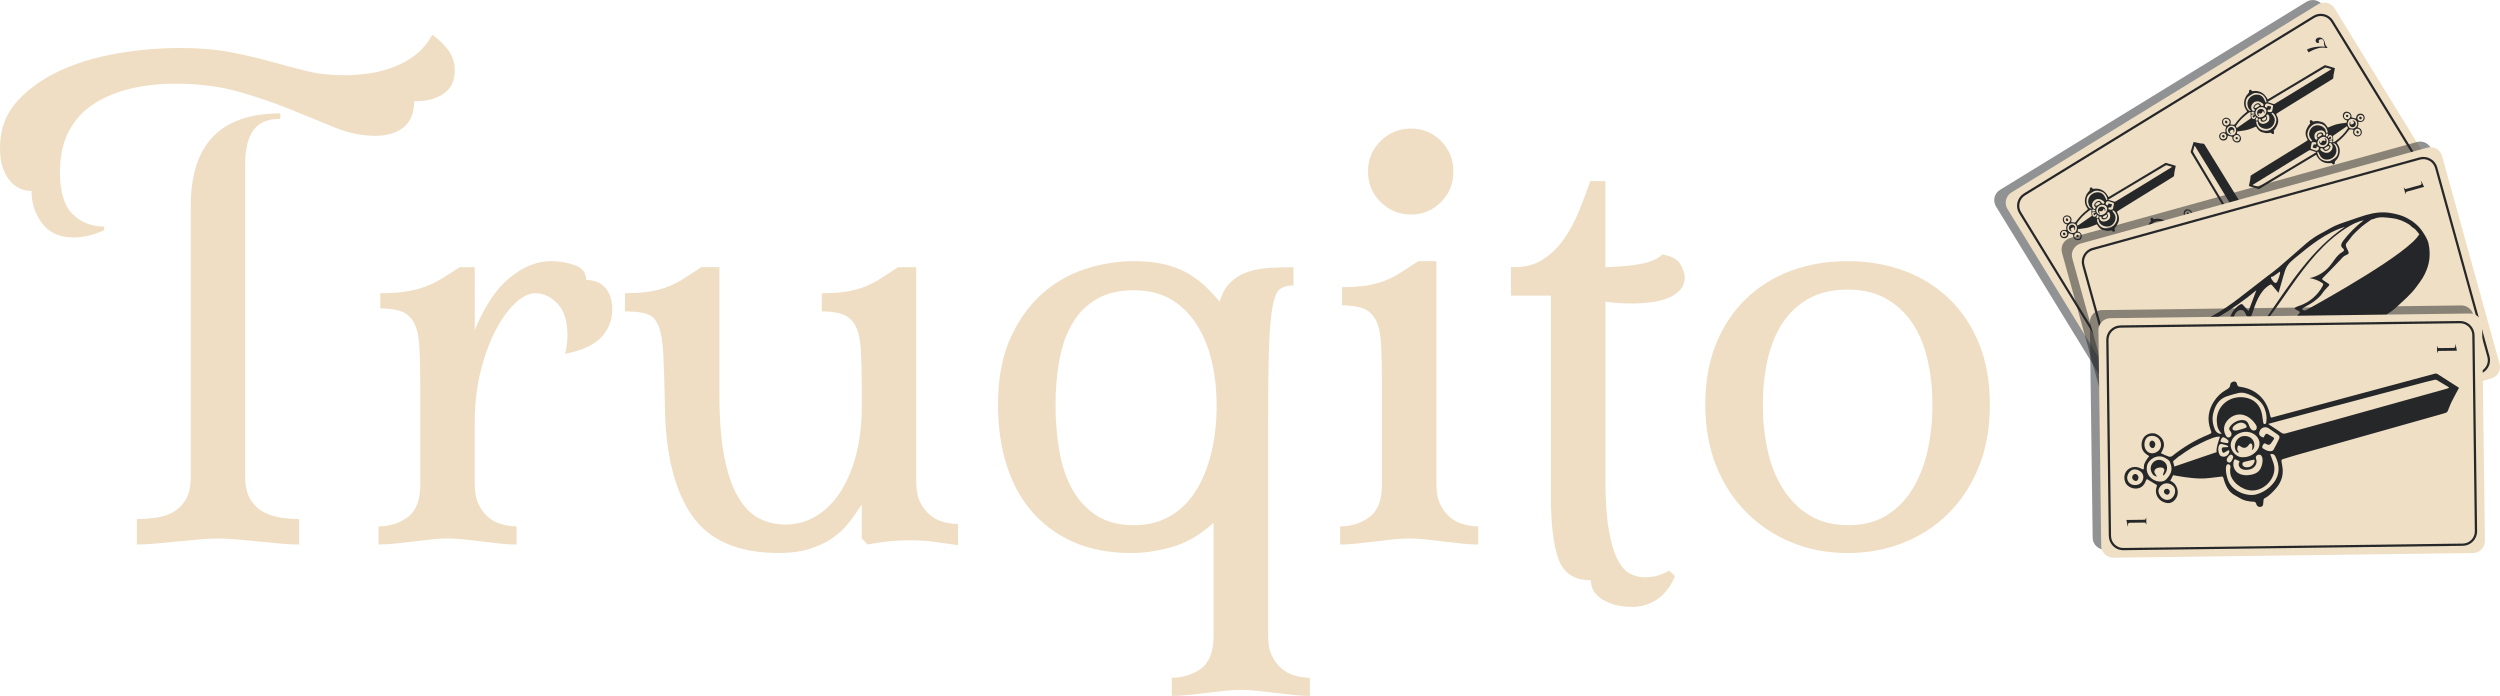 <?xml version="1.0" encoding="UTF-8"?>
<svg id="Capa_2" xmlns="http://www.w3.org/2000/svg" viewBox="0 0 1005.66 279.96">
  <defs>
    <style>
      .cls-1 {
        fill: #efdfc4;
      }

      .cls-2 {
        fill: #252729;
      }

      .cls-3 {
        opacity: .5;
      }

      .cls-3, .cls-4 {
        fill: #252629;
      }

      .cls-5 {
        fill: #efdec3;
      }
    </style>
  </defs>
  <g id="Capa_1-2" data-name="Capa_1">
    <g>
      <path class="cls-5" d="M41.9,92.62c-4.39,1.95-8.45,2.92-12.18,2.92-5.69,0-9.95-1.91-12.79-5.72-2.84-3.81-4.26-8.16-4.26-13.03-3.74,0-6.78-1.54-9.14-4.63-2.36-3.08-3.53-7.31-3.53-12.67,0-7.31,2.23-13.48,6.7-18.51,4.46-5.03,10.19-9.17,17.17-12.42,6.98-3.25,14.74-5.6,23.26-7.06,8.53-1.46,16.85-2.19,24.97-2.19s14.86.57,20.7,1.7c5.85,1.14,11.25,2.4,16.2,3.78,4.95,1.38,9.7,2.64,14.25,3.77,4.55,1.14,9.66,1.71,15.35,1.71,3.08,0,6.33-.24,9.74-.73s6.74-1.34,9.99-2.56c3.24-1.22,6.21-2.88,8.89-4.99,2.68-2.11,4.91-4.79,6.7-8.04,2.27,1.63,4.34,3.62,6.21,5.97,1.86,2.36,2.8,5.16,2.8,8.4,0,1.3-.2,2.68-.61,4.14-.41,1.46-1.22,2.8-2.44,4.02-1.22,1.22-2.88,2.23-4.99,3.04-2.11.81-4.87,1.22-8.28,1.22,0,4.71-1.42,8.2-4.26,10.48-2.84,2.28-6.7,3.41-11.57,3.41-5.2,0-10.52-1.1-15.96-3.29-5.44-2.19-11.33-4.59-17.66-7.19-6.33-2.6-13.32-4.99-20.95-7.19-7.63-2.19-16.16-3.29-25.58-3.29-6.33,0-12.3.65-17.9,1.95-5.6,1.3-10.56,3.33-14.86,6.09-4.31,2.76-7.68,6.42-10.11,10.96-2.44,4.55-3.65,10.07-3.65,16.56,0,7.96,1.7,13.6,5.12,16.93,3.41,3.33,7.63,4.99,12.67,4.99v1.46ZM76.73,82.88c0-24.85,12.02-37.27,36.05-37.27v2.19c-2.92,0-5.32.49-7.19,1.46s-3.29,2.31-4.26,4.02-1.67,3.62-2.07,5.72c-.41,2.11-.61,4.39-.61,6.82v126.19c0,3.9.77,6.98,2.31,9.26,1.54,2.28,3.41,3.94,5.6,4.99,2.19,1.06,4.55,1.75,7.06,2.07,2.52.33,4.75.49,6.7.49v10.23c-1.95,0-4.39-.12-7.31-.37-2.92-.24-5.93-.53-9.01-.85-3.09-.32-6.09-.61-9.01-.85-2.92-.24-5.36-.37-7.31-.37s-4.38.12-7.31.37c-2.92.24-5.93.53-9.01.85-3.09.33-6.09.61-9.01.85-2.92.24-5.36.37-7.31.37v-10.23c2.11,0,4.47-.16,7.06-.49,2.6-.32,4.96-1.01,7.07-2.07,2.11-1.06,3.9-2.72,5.36-4.99,1.46-2.27,2.19-5.36,2.19-9.26v-109.13Z"/>
      <path class="cls-5" d="M190.99,194.94c0,3.25.53,5.93,1.58,8.04,1.06,2.11,2.35,3.82,3.9,5.11,1.54,1.3,3.33,2.24,5.36,2.8,2.03.57,4.02.85,5.97.85v7.31c-1.95,0-4.1-.12-6.46-.37-2.35-.24-4.83-.53-7.43-.85-2.6-.32-5.08-.61-7.43-.85-2.36-.24-4.51-.37-6.45-.37s-4.1.12-6.46.37c-2.36.24-4.84.53-7.43.85-2.6.33-5.08.61-7.43.85-2.36.24-4.51.37-6.46.37v-7.31c4.39,0,8.28-1.22,11.69-3.65,3.41-2.44,5.12-6.82,5.12-13.15v-40.68c0-6.01-.13-11-.37-14.98-.24-3.98-.94-7.06-2.07-9.26s-2.76-3.73-4.87-4.63c-2.11-.89-5.04-1.34-8.77-1.34v-6.09c4.06,0,7.59-.24,10.59-.73s5.73-1.22,8.16-2.19c2.44-.97,4.67-2.11,6.7-3.41,2.03-1.3,4.18-2.68,6.46-4.14h6.09v25.34c3.9-9.58,8.56-16.6,14.01-21.07,5.44-4.47,11-6.7,16.69-6.7,3.57,0,6.82.57,9.74,1.7,2.92,1.14,4.38,3.09,4.38,5.85,3.25,0,5.81,1.06,7.68,3.17,1.86,2.11,2.8,5.04,2.8,8.77,0,4.23-1.46,7.92-4.39,11.08-2.92,3.17-7.79,5.4-14.62,6.7.65-2.44.98-4.87.98-7.31,0-5.85-1.34-10.15-4.02-12.91-2.68-2.76-5.65-4.14-8.89-4.14-2.6,0-5.32,1.34-8.16,4.02s-5.48,6.38-7.92,11.08c-2.44,4.71-4.43,10.19-5.97,16.44-1.55,6.25-2.32,13.03-2.32,20.34v25.09Z"/>
      <path class="cls-5" d="M346.64,155.47c0-6.01-.12-11-.36-14.98-.24-3.98-.94-7.06-2.07-9.26-1.14-2.19-2.77-3.73-4.87-4.63-2.11-.89-5.04-1.34-8.77-1.34v-7.31c4.06,0,7.51-.24,10.35-.73,2.84-.49,5.4-1.22,7.67-2.19s4.39-2.11,6.33-3.41c1.95-1.3,4.06-2.68,6.33-4.14h7.31v86.48c0,3.25.53,5.93,1.58,8.04,1.05,2.11,2.35,3.82,3.9,5.12,1.55,1.3,3.33,2.23,5.36,2.8,2.03.57,4.02.85,5.97.85v8.53c-3.74-.49-6.94-.93-9.62-1.34-2.68-.4-6.05-.61-10.11-.61-5.52,0-11.05.57-16.56,1.7l-2.44-2.44v-13.64c-1.79,2.76-3.61,5.32-5.48,7.67-1.87,2.36-4.1,4.38-6.7,6.09-2.6,1.7-5.6,3.08-9.01,4.14-3.41,1.05-7.47,1.58-12.18,1.58-16.24,0-27.85-4.99-34.84-14.98s-10.64-24.48-10.96-43.48c-.16-8.77-.36-15.71-.61-20.83-.24-5.11-.85-9.01-1.82-11.69-.98-2.68-2.52-4.39-4.63-5.12-2.11-.73-5.11-1.1-9.01-1.1v-7.31c4.06,0,7.51-.24,10.35-.73s5.4-1.22,7.67-2.19,4.39-2.11,6.34-3.41c1.95-1.3,4.06-2.68,6.33-4.14h7.31v51.4c0,9.91.65,18.19,1.95,24.85,1.3,6.66,3.13,12.02,5.48,16.08,2.35,4.06,5.15,6.94,8.4,8.65,3.25,1.7,6.82,2.56,10.72,2.56,4.55,0,8.73-1.18,12.55-3.53,3.81-2.35,7.06-5.64,9.74-9.87,2.68-4.22,4.75-9.22,6.21-14.98,1.46-5.76,2.19-11.97,2.19-18.63v-8.53Z"/>
      <path class="cls-5" d="M455.05,222.46c-8.77,0-16.48-1.46-23.14-4.38-6.66-2.92-12.26-7.02-16.81-12.3-4.55-5.28-7.96-11.57-10.23-18.88-2.28-7.31-3.41-15.35-3.41-24.12,0-10.23,1.58-18.96,4.75-26.19,3.17-7.22,7.31-13.19,12.42-17.9,5.11-4.71,10.96-8.16,17.54-10.35,6.58-2.19,13.28-3.29,20.1-3.29,7.31,0,13.6,1.18,18.88,3.53,5.27,2.36,10.43,6.62,15.47,12.79.97-3.41,2.51-6.09,4.63-8.04,2.11-1.95,4.55-3.33,7.31-4.14,2.76-.81,5.68-1.3,8.77-1.46,3.09-.16,6.09-.24,9.01-.24v7.31c-2.11,0-3.86.45-5.24,1.34-1.38.89-2.44,3.25-3.17,7.06-.73,3.82-1.22,9.5-1.46,17.05-.24,7.55-.36,17.99-.36,31.3v84.29c0,3.25.52,5.93,1.58,8.04,1.05,2.11,2.35,3.81,3.9,5.11,1.54,1.3,3.33,2.23,5.36,2.8,2.03.57,4.02.85,5.97.85v7.31c-1.95,0-4.1-.12-6.46-.37-2.36-.24-4.83-.53-7.43-.85-2.6-.33-5.08-.61-7.43-.85-2.36-.24-4.51-.37-6.46-.37s-4.1.12-6.46.37c-2.36.24-4.83.53-7.43.85-2.6.32-5.08.61-7.43.85-2.36.24-4.51.37-6.46.37v-7.31c4.38,0,8.28-1.22,11.69-3.65,3.41-2.44,5.11-6.82,5.11-13.15v-45.55c-5.36,4.87-10.92,8.12-16.69,9.74-5.77,1.62-11.25,2.44-16.44,2.44ZM456.27,211.26c5.52,0,10.39-1.26,14.62-3.77,4.22-2.52,7.67-5.97,10.35-10.35,2.68-4.38,4.71-9.46,6.09-15.23,1.38-5.76,2.07-11.97,2.07-18.63s-.65-12.3-1.95-17.9c-1.3-5.6-3.33-10.55-6.09-14.86-2.76-4.3-6.21-7.67-10.35-10.11-4.14-2.44-9.13-3.65-14.98-3.65s-10.8,1.18-14.86,3.53c-4.06,2.36-7.31,5.6-9.74,9.74-2.44,4.14-4.18,9.01-5.24,14.62-1.06,5.6-1.58,11.66-1.58,18.15s.49,12.42,1.46,18.27c.97,5.85,2.68,11,5.11,15.47,2.44,4.47,5.68,8.04,9.74,10.72,4.06,2.68,9.18,4.02,15.35,4.02Z"/>
      <path class="cls-5" d="M577.82,194.94c0,3.25.53,5.93,1.59,8.04,1.05,2.11,2.35,3.82,3.9,5.11,1.54,1.3,3.33,2.24,5.36,2.8,2.03.57,4.02.85,5.97.85v7.31c-1.95,0-4.1-.12-6.46-.37-2.36-.24-4.84-.53-7.43-.85-2.6-.32-5.08-.61-7.43-.85-2.36-.24-4.51-.37-6.46-.37s-4.1.12-6.46.37c-2.35.24-4.83.53-7.43.85-2.6.33-5.08.61-7.43.85-2.36.24-4.51.37-6.45.37v-7.31c4.38,0,8.28-1.22,11.69-3.65,3.41-2.44,5.11-6.82,5.11-13.15v-41.9c0-6.01-.12-11-.36-14.98-.24-3.98-.94-7.06-2.07-9.26-1.14-2.19-2.76-3.74-4.87-4.63-2.11-.89-5.04-1.34-8.77-1.34v-7.31c4.06,0,7.51-.24,10.35-.73s5.4-1.22,7.67-2.19,4.39-2.11,6.34-3.41c1.95-1.3,4.06-2.68,6.33-4.14h7.31v89.89ZM550.3,69c0-4.87,1.7-8.97,5.11-12.3,3.41-3.33,7.47-4.99,12.18-4.99s8.73,1.67,12.06,4.99c3.33,3.33,4.99,7.43,4.99,12.3s-1.67,8.98-4.99,12.3-7.35,4.99-12.06,4.99-8.77-1.66-12.18-4.99c-3.41-3.33-5.11-7.43-5.11-12.3Z"/>
      <path class="cls-5" d="M645.79,192.5c0,8.45.44,15.27,1.34,20.46.89,5.2,2.07,9.22,3.53,12.06,1.46,2.84,3.13,4.75,5,5.72,1.86.97,3.77,1.46,5.72,1.46,2.27,0,4.18-.24,5.73-.73,1.54-.49,2.96-1.14,4.26-1.95l2.44,2.19c-1.79,4.22-4.18,7.34-7.18,9.38-3.01,2.03-6.38,3.04-10.11,3.04-4.71,0-8.65-.97-11.82-2.92-3.17-1.95-4.75-4.55-4.75-7.79-6.66,0-11-2.84-13.03-8.53-2.04-5.69-3.05-14.05-3.05-25.09v-80.88h-16.08v-11.45h1.46c4.39,0,8.16-1.01,11.33-3.04,3.17-2.03,5.92-4.67,8.28-7.92,2.35-3.25,4.38-6.94,6.09-11.09,1.71-4.14,3.29-8.32,4.75-12.55h6.09v34.59c5.84-.16,10.68-.61,14.49-1.34,3.82-.73,6.61-1.99,8.41-3.77,3.73.65,6.17,1.99,7.31,4.02,1.13,2.03,1.7,3.77,1.7,5.24,0,1.95-.61,3.62-1.83,4.99-1.22,1.38-2.84,2.48-4.87,3.29-2.03.81-4.34,1.38-6.94,1.71-2.6.33-5.2.49-7.79.49-3.58,0-7.06-.24-10.47-.73v71.13Z"/>
      <path class="cls-5" d="M743.22,222.46c-8.12,0-15.63-1.42-22.53-4.26-6.9-2.84-12.95-6.86-18.15-12.06-5.2-5.2-9.26-11.45-12.18-18.76-2.93-7.31-4.39-15.51-4.39-24.6s1.46-17.46,4.39-24.6c2.92-7.15,6.98-13.19,12.18-18.15,5.19-4.95,11.24-8.69,18.15-11.21,6.9-2.52,14.41-3.77,22.53-3.77s15.43,1.26,22.41,3.77c6.98,2.52,13.07,6.25,18.27,11.21,5.2,4.96,9.25,11,12.18,18.15,2.92,7.15,4.38,15.35,4.38,24.6s-1.46,17.54-4.38,24.85c-2.93,7.31-6.98,13.56-12.18,18.76-5.2,5.2-11.29,9.18-18.27,11.94-6.98,2.76-14.46,4.14-22.41,4.14ZM743.47,211.26c6.01,0,11.12-1.3,15.35-3.9,4.22-2.6,7.71-6.13,10.48-10.6,2.76-4.47,4.78-9.62,6.09-15.47,1.3-5.85,1.95-12.02,1.95-18.51s-.65-12.34-1.95-18.03c-1.3-5.68-3.33-10.6-6.09-14.74-2.77-4.14-6.3-7.43-10.6-9.87-4.31-2.44-9.46-3.65-15.47-3.65s-11.17,1.18-15.47,3.53c-4.3,2.36-7.84,5.6-10.59,9.74-2.77,4.14-4.79,9.06-6.09,14.74-1.3,5.69-1.95,11.78-1.95,18.27s.65,12.67,1.95,18.51c1.3,5.85,3.37,11,6.21,15.47,2.84,4.47,6.42,8,10.72,10.6,4.3,2.6,9.46,3.9,15.47,3.9Z"/>
    </g>
    <g>
      <g>
        <path class="cls-3" d="M854.93,158.51l123.29-75.66c1.1-.68,1.88-1.75,2.18-3.01.3-1.26.09-2.56-.58-3.67L934.49,2.32c-.68-1.1-1.75-1.88-3.01-2.18-1.26-.3-2.56-.09-3.67.58l-123.29,75.66c-1.1.68-1.88,1.75-2.18,3.01-.3,1.26-.09,2.56.58,3.67l45.33,73.86c.11.18.23.35.36.51.67.83,1.59,1.42,2.64,1.67,1.26.3,2.56.09,3.67-.58Z"/>
        <path class="cls-1" d="M859.55,159.54l123.29-75.66c2.28-1.4,3-4.39,1.6-6.67L939.11,3.35c-.68-1.11-1.75-1.88-3.01-2.18-1.26-.3-2.56-.09-3.67.58l-123.29,75.66c-2.28,1.4-3,4.39-1.6,6.67l45.33,73.86c.11.18.23.35.36.51,1.51,1.87,4.21,2.38,6.32,1.09Z"/>
        <path class="cls-4" d="M853.89,153.59c-.15-.19-.3-.39-.43-.61l-41.22-67.18c-.81-1.32-1.06-2.88-.7-4.39.36-1.51,1.29-2.79,2.61-3.6L930.53,6.4c2.73-1.68,6.32-.82,7.99,1.91l41.22,67.18c.81,1.32,1.06,2.88.7,4.39-.36,1.51-1.29,2.79-2.61,3.6l-116.38,71.42c-2.52,1.54-5.76.94-7.57-1.31ZM937.39,8.27c-1.52-1.89-4.26-2.41-6.39-1.1l-116.38,71.42c-1.12.69-1.9,1.76-2.2,3.04s-.1,2.59.59,3.71l41.22,67.18c1.42,2.3,4.44,3.03,6.75,1.61l116.38-71.42c1.12-.69,1.9-1.76,2.2-3.04.31-1.27.1-2.59-.59-3.71l-41.22-67.18c-.11-.18-.23-.35-.36-.51Z"/>
        <path class="cls-2" d="M935.09,16.76c.06.19.12.4.16.63.04.19.09.36.13.5.04.14.11.28.19.41.16.26.41.5.74.73l-.47.29c-1.16-.27-2.36-.21-3.61.16-1.25.38-2.44.91-3.56,1.59l-.68-1.11c.47-.29,1.12-.54,1.95-.76.83-.22,1.72-.37,2.68-.45.95-.08,1.84-.05,2.66.08-.08-.09-.15-.18-.2-.26-.1-.17-.16-.33-.19-.48-.02-.16-.03-.36-.03-.6,0-.27,0-.5-.04-.69-.03-.2-.11-.4-.25-.62-.12-.19-.27-.32-.45-.38-.18-.06-.37-.08-.55-.04-.18.03-.34.09-.46.16-.24.15-.37.32-.38.53-.01.2.03.4.14.57.04.07.07.11.09.13-.1.06-.23.11-.39.13-.16.03-.33.02-.5-.04-.17-.06-.31-.17-.42-.35-.17-.28-.22-.57-.13-.86.08-.29.28-.53.59-.72.21-.13.47-.21.8-.23.32-.03.66.04,1,.2.35.16.65.46.91.87.13.21.22.41.29.6Z"/>
        <path class="cls-2" d="M856.87,144.3c-.06-.19-.12-.4-.16-.63-.04-.19-.09-.36-.13-.5-.04-.14-.11-.28-.19-.41-.16-.26-.41-.5-.74-.73l.47-.29c1.16.27,2.36.21,3.61-.16,1.25-.38,2.44-.91,3.56-1.59l.68,1.11c-.47.29-1.12.54-1.95.76-.83.22-1.72.37-2.68.45-.95.08-1.84.05-2.66-.08.08.09.15.18.2.26.1.17.16.33.19.48.02.16.03.36.03.6,0,.27,0,.5.04.69.03.2.11.4.25.62.12.19.27.32.45.38.18.06.37.08.55.04.18-.03.34-.09.46-.16.24-.15.37-.32.38-.53.01-.2-.03-.4-.14-.57-.04-.07-.07-.11-.09-.13.1-.06.23-.11.39-.13.16-.03.33-.02.5.04.17.06.31.17.42.35.17.28.22.57.13.86-.08.29-.28.53-.59.72-.21.13-.47.21-.8.23-.32.03-.66-.04-1-.2-.35-.16-.65-.46-.91-.87-.13-.21-.22-.41-.29-.6Z"/>
        <g>
          <g>
            <g>
              <path class="cls-2" d="M908.47,45.77c0-.19.08-.29.3-.19.68.29,1.1.09,1.32-.61.07-.24.28-.32.44-.14.1.11.13.3.17.46.03.12.03.24.04.37.03,0,.05,0,.08,0,.16-.27.17-.56.08-.85-.28-.91-1.29-1.26-2.2-.77-.84.46-1.01,1.85-.29,2.48.12.11.26.23.49.11-.07-.07-.11-.14-.17-.18-.25-.17-.27-.42-.26-.67Z"/>
              <path class="cls-2" d="M898.5,51.52c-.34-.41-.97-.54-1.46-.33-.49.21-.81.75-.79,1.28.01.37.19.72.46.98.12.11.26.21.41.27.06.02.41.02.48.03,0,0,0,0,.01,0-.18-.23-.51-.35-.6-.62-.07-.19,0-.41.14-.56.13-.15.32-.24.5-.32.24-.09.56-.14.73.07.19.24,0,.6.08.89,0,.03.02.07.06.08.04.01.08-.03.1-.07.28-.53.29-1.24-.1-1.7Z"/>
              <path class="cls-2" d="M895.89,48.81c-.16-.25-.46-.36-.64-.24-.23.15-.28.51-.11.78.15.24.46.38.64.27.22-.12.28-.56.11-.81Z"/>
              <path class="cls-2" d="M899.35,55.83c.09.17.46.27.63.18.19-.1.28-.42.18-.62-.12-.24-.4-.32-.65-.19-.22.12-.29.38-.16.63Z"/>
              <path class="cls-2" d="M894.81,54.55c-.14-.24-.47-.35-.68-.23-.24.14-.33.47-.19.7.16.27.54.39.77.24.19-.12.24-.48.1-.72Z"/>
              <path class="cls-2" d="M914.78,53.38c0-.22-.09-.44-.13-.66-.01-.09,0-.23.05-.28.57-.54.92-1.21,1.26-1.89.52-1.05.67-2.14.26-3.27-.14-.39-.33-.76-.52-1.14-.1-.2-.09-.31.12-.44.56-.35,1.1-.73,1.67-1.08,6.55-4.05,13.11-8.09,19.66-12.13.41-.25.82-.5,1.22-.77.11-.07.19-.24.21-.37.07-.46.07-.92.15-1.37.16-.85.35-1.7.54-2.57-.08-.03-.17-.06-.25-.08-1.18-.35-2.37-.7-3.55-1.07-.15-.05-.31-.03-.45.05-7.43,4.46-14.87,8.93-22.31,13.38-.55.33-.45.41-.8-.22-1.2-2.16-3.23-3.17-5.66-2.82-.24.04-.4.02-.53-.23-.11-.2-.28-.4-.57-.32-.3.09-.52.36-.46.66.09.41-.11.66-.36.9-.66.65-1.12,1.43-1.38,2.31-.47,1.57-.26,3.05.7,4.39.34.46.36.45-.08.82,0,0-.01.01-.02.02-1.75,1.37-3.25,2.97-4.53,4.77-.09.13-.32.25-.47.24-.45-.02-.89-.11-1.36-.17.14-.54.27-1.12,0-1.67-.28-.57-.8-.87-1.39-1-.78-.18-1.66.36-1.88,1.09-.15.5-.1.98.11,1.46.29.66.88.91,1.53,1.07-.06.15-.11.27-.15.4-.15.46-.34.92-.19,1.43.13.45.09.5-.37.39-.79-.18-1.59.15-1.97.82-.37.65-.22,1.51.36,2.11.74.59,1.61.38,1.89.25.69-.3.92-.88.99-1.57,0-.06.01-.11.02-.16,0-.07.08-.11.14-.09.59.16,1.15.31,1.7.46.02.28-.01.63.08.94.27.87,1.07,1.38,1.99,1.35.55-.02.95-.27,1.2-.75.29-.57.31-1.15,0-1.72-.31-.58-.78-.95-1.47-1.04.07-.33.13-.64.19-.96.29-.03.54-.05.79-.08,1.63-.19,3.26-.4,4.79-1.05.58-.25,1.17-.49,1.76-.73.15-.06.25-.05.35.12.61,1.03,1.34,1.92,2.61,2.15.2.04.39.08.58.14.83.26,1.65.18,2.47-.03.09-.02.22.05.31.11.06.04.09.14.14.2.17.22.4.29.65.23.25-.07.38-.27.37-.51ZM894.53,49.89c-.41-.67-.34-1.56.16-1.88.71-.45,1.57-.28,1.99.39.43.69.23,1.47-.5,1.91-.57.35-1.29.16-1.65-.42ZM906.2,46.89c.04.11.11.21.18.3.11.14.23.16.36,0,.13-.15.26-.3.4-.44.04-.04.14-.08.19-.06.05.02.09.11.1.17.08.61-.44,1.12-1.05,1.03-.05,0-.11-.02-.15-.05-.39-.22-.74-1.05-.63-1.48.05-.19.15-.33.37-.33.25,0,.51-.02.76-.01.1,0,.2.05.3.08,0,.04,0,.08.01.12-.2.07-.39.15-.6.2-.27.07-.35.19-.24.45ZM907.57,47.49c.06-.11.21-.26.29-.24.2.04.41.16.4.41-.01.23-.05.47-.14.68-.12.28-.51.28-.71-.02,0-.07-.05-.2-.02-.32.04-.17.1-.35.19-.5ZM908.5,48.02c0-.09.03-.19.11-.22,0,0,.02,0,.03,0,.04,0,.08,0,.12,0,.17.02.34.05.51.07.03,0,.07.01.1.04.05.05.02.13,0,.2-.08.31.14.64.43.78.29.14.63.11.94.03.41-.11.8-.34,1.04-.7.24-.35.3-.84.09-1.21-.09-.16-.24-.31-.22-.5,0-.11.08-.21.15-.29.09-.09.2-.16.32-.18.24-.02.44.18.55.39.16.3.22.65.23.99.02.39-.02.79-.21,1.13-.2.37-.55.64-.92.85-.66.36-1.51.58-2.24.29-.65-.25-1.08-.96-1.03-1.65ZM911.55,47.04c.06.03.07.09.08.15.05.38-.1.78-.39,1.03-.05.04-.11.09-.18.12-.36.2-.9.29-1.12-.1-.05-.09-.07-.2-.02-.3.05-.1.15-.16.24-.22.4-.23.8-.45,1.21-.67.05-.03.12-.06.17-.03ZM909.48,47.2c-.88.19-2-.59-2.17-1.48-.16-.87.27-1.74,1.21-2.31.44-.26,1.02-.4,1.66-.27,1.27.26,1.85,1.44,1.26,2.59-.41.8-1.09,1.27-1.96,1.46ZM906.62,45.72c-.23.02-.47.04-.7.06-.24.03-.31-.04-.29-.29.05-.51.19-.61.68-.46.18.06.36.15.47.19.18.31.1.47-.16.49ZM914.37,42.82c-.12.61-.2,1.23-.36,1.83-.1.4-.51.44-.85.45-.29,0-.59-.09-.87-.16-.06-.02-.11-.15-.14-.24-.02-.04.02-.1.03-.16.11-.46.11-.47.56-.38.27.05.48,0,.58-.29.08-.25.17-.49.26-.74.06-.16-.01-.26-.17-.3-.32-.08-.65-.16-.97-.24-.2-.05-.3.05-.35.23-.04.16-.09.31-.14.49-.15-.03-.27-.04-.38-.07-.36-.09-.48-.29-.46-.66.03-.78.72-1.08,1.24-.91.56.18,1.12.37,1.67.56.28.09.42.28.36.58ZM921.62,35.33c4.16-2.48,8.32-4.96,12.48-7.44.37-.22.74-.43,1.11-.63.1-.06.25-.1.36-.08.68.17,1.35.35,2.02.54.05.01.09.05.19.11-.14.1-.24.18-.34.25-5.22,3.2-10.43,6.4-15.65,9.6-2.22,1.36-4.45,2.7-6.67,4.05-.21.13-.41.17-.64.09-.21-.07-.41-.14-.62-.2-.52-.16-1.03-.32-1.55-.49-.05-.02-.1-.04-.22-.08.2-.12.35-.21.5-.31,3.01-1.8,6.02-3.61,9.03-5.41ZM905.16,44.61c-.34-.02-.63-.15-.85-.42-.56-.69-.92-1.49-.95-2.36-.05-1.21.2-2.36,1.27-3.13.51-.37,1.06-.69,1.61-1.01.66-.37,1.37-.34,2.09-.21,1.02.18,1.94.56,2.58,1.41.41.55.71,1.16.8,1.85.02.17.07.4-.15.47-.22.06-.27-.17-.34-.31-.17-.35-.31-.71-.49-1.06-.66-1.32-1.86-1.95-3.33-1.76-1.95.25-3.36,1.79-3.36,3.66,0,.54.14,1.06.36,1.55.01.03.02.06.04.09,0,0,0,0,0,.01.04.08.08.17.12.25.02.03.04.06.07.09.41.62.89.78.89.78-.15.05-.26.11-.36.11ZM906.05,44.44c-.29-.32-.45-.74-.47-1.17-.02-.61.23-1.2.63-1.66.32-.36.73-.65,1.2-.77.46-.13.96-.1,1.41.04.46.14.88.38,1.26.67.15.11.3.24.39.41.09.17.1.39-.01.54-.14.2-.45.21-.67.1-.22-.11-.37-.31-.52-.51-.15-.19-.3-.4-.53-.5-.3-.14-.65-.08-.95.05-.63.27-1.13.81-1.34,1.46-.04.12-.07.25-.03.36.06.18.26.26.4.38.08.07.14.16.17.26.04.12.04.24,0,.36-.06.18-.29.37-.5.32-.16-.04-.35-.25-.45-.36ZM906.9,43.07c.02-.16.12-.3.21-.42.22-.28.5-.54.85-.64s.77,0,.96.3c.03.05.06.1.04.16-.01.03-.04.06-.06.08-.16.15-.35.27-.53.38-.07.04-.13.08-.2.12-.15.09-.31.19-.46.28-.3.18-.9.3-.81-.26ZM900.1,49.65s0,.02.01.04c.41-.54.97-1.23,1.48-1.75.02-.03.05-.06.07-.09.01-.02.11-.11.24-.22,0,0,0,0,0,0,.59-.54,1.51-1.44,2.34-2.03,0-.03.67-.51,1.13-.56,0,0-.16,1.93.16,2.47,0,0,0,0,0,0l-.14.1s0,0,0,0l-.3.21s0,0,0,0l-1.25.87s0,0,0,0l-.47.33s0,0,0,0l-.54.38s0,0,0,0l-.32.22s0,0,0,0l-1.26.87s0,0,0,0l-.26.18s0,0,0,0l-.53.37s0,0,0,0l-.33.23s0,0,0,0l-.32.22h0s0-.01,0-.01c-.13-.21-.24-.4-.36-.6,0,0-.06,0-.03-.12,0-.03,0-.06.02-.08.03-.04.06-.09.09-.13.02-.03.04-.06.06-.09.02-.03.04-.06.06-.09.16-.24.32-.48.49-.71ZM895.08,55.78c-.58.36-1.4.37-1.82-.35-.29-.5-.09-1.37.42-1.7.52-.33,1.43-.14,1.75.37.35.56.19,1.34-.35,1.68ZM900.84,54.86c.35.59.15,1.49-.41,1.84-.58.36-1.45.09-1.85-.57-.37-.44-.11-1.3.48-1.66.59-.35,1.45-.17,1.78.38ZM899.1,53.79c-.2.38-.59.53-.98.61-1,.2-2.43-.43-2.48-1.94-.03-.94,1.03-2.19,2.36-1.89.26.06.54.12.77.26.17.1.27.32.4.49.58.84.37,1.66-.06,2.47ZM908.4,51.16c-.35-.51-.63-1.03-.78-1.63-.04-.15-.05-.31-.04-.46.02-.19.18-.3.35-.26.12.03.3.16.31.26.07.68.27,1.29.79,1.76.62.57,1.36.88,2.19.99,2.03.27,3.4-1.28,3.73-2.76.21-.92.06-1.74-.49-2.49-.26-.36-.52-.71-.78-1.07.36-.18.61-.17.87.12,1.01,1.1,1.5,2.5.88,4.03-.42,1.04-1.1,1.86-2.07,2.48-1.29.82-3.87.63-4.97-.97Z"/>
            </g>
            <g>
              <path class="cls-2" d="M935.43,56.48c0,.19-.08.29-.3.19-.68-.29-1.1-.09-1.32.61-.07.24-.28.32-.44.14-.1-.11-.13-.3-.17-.46-.03-.12-.03-.24-.04-.37-.03,0-.05,0-.08,0-.16.27-.17.56-.08.85.28.91,1.29,1.26,2.2.77.84-.46,1.01-1.85.29-2.48-.12-.11-.26-.23-.49-.11.07.07.11.14.17.18.25.17.27.42.26.67Z"/>
              <path class="cls-2" d="M945.4,50.72c.34.41.97.54,1.46.33.49-.21.81-.75.79-1.28-.01-.37-.19-.72-.46-.98-.12-.11-.26-.21-.41-.27-.06-.02-.41-.02-.48-.03,0,0,0,0-.01,0,.18.23.51.35.6.62.07.19,0,.41-.14.56-.13.15-.32.24-.5.32-.24.09-.56.14-.73-.07-.19-.24,0-.6-.08-.89,0-.03-.02-.07-.06-.08-.04-.01-.08.03-.1.07-.28.53-.29,1.24.1,1.7Z"/>
              <path class="cls-2" d="M948.01,53.44c.16.25.46.36.64.24.23-.15.28-.51.11-.78-.15-.24-.46-.38-.64-.27-.22.12-.28.56-.11.81Z"/>
              <path class="cls-2" d="M944.56,46.41c-.09-.17-.46-.27-.63-.18-.19.1-.28.42-.18.62.12.24.4.32.65.19.22-.12.29-.38.16-.63Z"/>
              <path class="cls-2" d="M949.1,47.7c.14.24.47.35.68.23.24-.14.33-.47.19-.7-.16-.27-.54-.39-.77-.24-.19.12-.24.48-.1.72Z"/>
              <path class="cls-2" d="M929.13,48.87c0,.22.09.44.13.66.01.09,0,.23-.05.28-.57.54-.92,1.21-1.26,1.89-.52,1.05-.67,2.14-.26,3.27.14.39.33.76.52,1.14.1.2.09.31-.12.44-.56.35-1.1.73-1.67,1.08-6.55,4.05-13.11,8.09-19.66,12.13-.41.25-.82.5-1.22.77-.11.07-.19.24-.21.37-.07.46-.07.92-.15,1.37-.16.85-.35,1.7-.54,2.57.08.03.17.06.25.08,1.18.35,2.37.7,3.55,1.07.15.05.31.03.45-.05,7.43-4.46,14.87-8.93,22.31-13.38.55-.33.45-.41.8.22,1.2,2.16,3.23,3.17,5.66,2.82.24-.04.4-.02.53.23.11.2.28.4.57.32.3-.09.52-.36.46-.66-.09-.41.11-.66.36-.9.66-.65,1.12-1.43,1.38-2.31.47-1.57.26-3.05-.7-4.39-.34-.46-.36-.45.08-.82,0,0,.01-.01.02-.02,1.75-1.37,3.25-2.97,4.53-4.77.09-.13.32-.25.47-.24.45.02.89.11,1.36.17-.14.54-.27,1.12,0,1.67.28.57.8.87,1.39,1,.78.18,1.66-.36,1.88-1.09.15-.5.1-.98-.11-1.46-.29-.66-.88-.91-1.53-1.07.06-.15.11-.27.15-.4.15-.46.34-.92.19-1.43-.13-.45-.09-.5.37-.39.79.18,1.59-.15,1.97-.82.37-.65.22-1.51-.36-2.11-.74-.59-1.61-.38-1.89-.25-.69.3-.92.88-.99,1.57,0,.06-.01.11-.02.16,0,.07-.08.11-.14.09-.59-.16-1.15-.31-1.7-.46-.02-.28.01-.63-.08-.94-.27-.87-1.07-1.38-1.99-1.35-.55.02-.95.27-1.2.75-.29.57-.31,1.15,0,1.72.31.58.78.95,1.47,1.04-.07.33-.13.64-.19.96-.29.03-.54.05-.79.08-1.63.19-3.26.4-4.79,1.05-.58.25-1.17.49-1.76.73-.15.06-.25.05-.35-.12-.61-1.03-1.34-1.92-2.61-2.15-.2-.04-.39-.08-.58-.14-.83-.26-1.65-.18-2.47.03-.09.02-.22-.05-.31-.11-.06-.04-.09-.14-.14-.2-.17-.22-.4-.29-.65-.23-.25.07-.38.27-.37.51ZM949.38,52.35c.41.67.34,1.56-.16,1.88-.71.45-1.57.28-1.99-.39-.43-.69-.23-1.47.5-1.91.57-.35,1.29-.16,1.65.42ZM937.71,55.35c-.04-.11-.11-.21-.18-.3-.11-.14-.23-.16-.36,0-.13.15-.26.3-.4.44-.04.04-.14.08-.19.06-.05-.02-.09-.11-.1-.17-.08-.61.44-1.12,1.05-1.03.05,0,.11.02.15.05.39.22.74,1.05.63,1.48-.05.19-.15.33-.37.33-.25,0-.51.02-.76.01-.1,0-.2-.05-.3-.08,0-.04,0-.08-.01-.12.2-.07.39-.15.6-.2.27-.07.35-.19.24-.45ZM936.34,54.76c-.06.11-.21.26-.29.24-.2-.04-.41-.16-.4-.41.01-.23.05-.47.14-.68.12-.28.51-.28.71.02,0,.07.05.2.02.32-.04.17-.1.35-.19.5ZM935.41,54.23c0,.09-.03.19-.11.22,0,0-.02,0-.03,0-.04,0-.08,0-.12,0-.17-.02-.34-.05-.51-.07-.03,0-.07-.01-.1-.04-.05-.05-.02-.13,0-.2.08-.31-.14-.64-.43-.78-.29-.14-.63-.11-.94-.03-.41.11-.8.34-1.04.7-.24.35-.3.84-.09,1.21.09.16.24.31.22.5,0,.11-.08.21-.15.29-.09.09-.2.16-.32.18-.24.02-.44-.18-.55-.39-.16-.3-.22-.65-.23-.99-.02-.39.02-.79.21-1.13.2-.37.55-.64.92-.85.66-.36,1.51-.58,2.24-.29.65.25,1.08.96,1.03,1.65ZM932.36,55.21c-.06-.03-.07-.09-.08-.15-.05-.38.1-.78.39-1.03.05-.04.11-.09.18-.12.36-.2.9-.29,1.12.1.05.09.07.2.02.3-.05.1-.15.16-.24.22-.4.23-.8.45-1.21.67-.05.03-.12.06-.17.03ZM934.42,55.05c.88-.19,2,.59,2.17,1.48.16.87-.27,1.74-1.21,2.31-.44.26-1.02.4-1.66.27-1.27-.26-1.85-1.44-1.26-2.59.41-.8,1.09-1.27,1.96-1.46ZM937.28,56.53c.23-.02.47-.04.7-.06.24-.03.31.04.29.29-.05.51-.19.61-.68.46-.18-.06-.36-.15-.47-.19-.18-.31-.1-.47.16-.49ZM929.53,59.43c.12-.61.2-1.23.36-1.83.1-.4.51-.44.85-.45.29,0,.59.09.87.16.06.02.11.15.14.24.02.04-.02.1-.03.16-.11.46-.11.47-.56.38-.27-.05-.48,0-.58.29-.08.25-.17.49-.26.74-.06.16.01.26.17.3.32.08.65.16.97.24.2.05.3-.05.35-.23.04-.16.09-.31.14-.49.15.03.27.04.38.07.36.09.48.29.46.66-.03.78-.72,1.08-1.24.91-.56-.18-1.12-.37-1.67-.56-.28-.09-.42-.28-.36-.58ZM922.29,66.92c-4.16,2.48-8.32,4.96-12.48,7.44-.37.22-.74.43-1.11.63-.1.06-.25.1-.36.08-.68-.17-1.35-.35-2.02-.54-.05-.01-.09-.05-.19-.11.14-.1.24-.18.34-.25,5.22-3.2,10.43-6.4,15.65-9.6,2.22-1.36,4.45-2.7,6.67-4.05.21-.13.41-.17.64-.09.21.07.41.14.62.2.52.16,1.03.32,1.55.49.05.02.1.04.22.08-.2.12-.35.21-.5.31-3.01,1.8-6.02,3.61-9.03,5.41ZM938.75,57.64c.34.02.63.15.85.42.56.69.92,1.49.95,2.36.05,1.21-.2,2.36-1.27,3.13-.51.37-1.06.69-1.61,1.01-.66.37-1.37.34-2.09.21-1.02-.18-1.94-.56-2.58-1.41-.41-.55-.71-1.16-.8-1.85-.02-.17-.07-.4.15-.47.22-.06.27.17.34.31.17.35.31.71.49,1.06.66,1.32,1.86,1.95,3.33,1.76,1.95-.25,3.36-1.79,3.36-3.66,0-.54-.14-1.06-.36-1.55-.01-.03-.02-.06-.04-.09,0,0,0,0,0-.01-.04-.08-.08-.17-.12-.25-.02-.03-.04-.06-.07-.09-.41-.62-.89-.78-.89-.78.15-.05.26-.11.36-.11ZM937.85,57.81c.29.32.45.74.47,1.17.02.61-.23,1.2-.63,1.66-.32.36-.73.65-1.2.77-.46.13-.96.1-1.41-.04-.46-.14-.88-.38-1.26-.67-.15-.11-.3-.24-.39-.41-.09-.17-.1-.39.01-.54.14-.2.45-.21.67-.1.22.11.37.31.52.51.15.19.3.4.53.5.3.14.65.08.95-.05.63-.27,1.13-.81,1.34-1.46.04-.12.07-.25.03-.36-.06-.18-.26-.26-.4-.38-.08-.07-.14-.16-.17-.26-.04-.12-.04-.24,0-.36.06-.18.29-.37.5-.32.16.04.35.25.45.36ZM937,59.17c-.02.16-.12.3-.21.42-.22.28-.5.54-.85.64s-.77,0-.96-.3c-.03-.05-.06-.1-.04-.16.01-.03.04-.06.06-.08.16-.15.35-.27.53-.38.07-.04.13-.08.2-.12.15-.09.31-.19.46-.28.3-.18.9-.3.81.26ZM943.8,52.6s0-.02-.01-.04c-.41.54-.97,1.23-1.48,1.75-.02.03-.05.06-.07.09-.01.02-.11.11-.24.22,0,0,0,0,0,0-.59.54-1.51,1.44-2.34,2.03,0,.03-.67.51-1.13.56,0,0,.16-1.93-.16-2.47,0,0,0,0,0,0l.14-.1s0,0,0,0l.3-.21s0,0,0,0l1.25-.87s0,0,0,0l.47-.33s0,0,0,0l.54-.38s0,0,0,0l.32-.22s0,0,0,0l1.26-.87s0,0,0,0l.26-.18s0,0,0,0l.53-.37s0,0,0,0l.33-.23s0,0,0,0l.32-.22h0s0,.01,0,.01c.13.21.24.4.36.6,0,0,.06,0,.03.12,0,.03,0,.06-.02.08-.03.04-.06.09-.09.13-.02.03-.04.06-.06.09-.02.03-.04.06-.06.09-.16.24-.32.48-.49.71ZM948.83,46.47c.58-.36,1.4-.37,1.82.35.29.5.09,1.37-.42,1.7-.52.33-1.43.14-1.75-.37-.35-.56-.19-1.34.35-1.68ZM943.07,47.39c-.35-.59-.15-1.49.41-1.84.58-.36,1.45-.09,1.85.57.37.44.11,1.3-.48,1.66-.59.35-1.45.17-1.78-.38ZM944.81,48.46c.2-.38.59-.53.98-.61,1-.2,2.43.43,2.48,1.94.03.94-1.03,2.19-2.36,1.89-.26-.06-.54-.12-.77-.26-.17-.1-.27-.32-.4-.49-.58-.84-.37-1.66.06-2.47ZM935.5,51.09c.35.51.63,1.03.78,1.63.04.15.05.31.04.46-.02.19-.18.3-.35.26-.12-.03-.3-.16-.31-.26-.07-.68-.27-1.29-.79-1.76-.62-.57-1.36-.88-2.19-.99-2.03-.27-3.4,1.28-3.73,2.76-.21.92-.06,1.74.49,2.49.26.36.52.71.78,1.07-.36.18-.61.17-.87-.12-1.01-1.1-1.5-2.5-.88-4.03.42-1.04,1.1-1.86,2.07-2.48,1.29-.82,3.87-.63,4.97.97Z"/>
            </g>
            <g>
              <path class="cls-2" d="M932.71,85.26c0-.19.08-.29.3-.19.68.29,1.1.09,1.32-.61.07-.24.28-.32.44-.14.1.11.13.3.17.46.03.12.03.24.04.37.03,0,.05,0,.08,0,.16-.27.17-.56.08-.85-.28-.91-1.29-1.26-2.2-.77-.84.46-1.01,1.85-.29,2.48.12.11.26.23.49.11-.07-.07-.11-.14-.17-.18-.25-.17-.27-.42-.26-.67Z"/>
              <path class="cls-2" d="M922.74,91.02c-.34-.41-.97-.54-1.46-.33-.49.21-.81.75-.79,1.28.01.37.19.72.46.98.12.11.26.21.41.27.06.02.41.02.48.03,0,0,0,0,.01,0-.18-.23-.51-.35-.6-.62-.07-.19,0-.41.14-.56.13-.15.32-.24.5-.32.24-.09.56-.14.73.07.19.24,0,.6.08.89,0,.03.02.07.06.08.04.01.08-.03.1-.07.28-.53.29-1.24-.1-1.7Z"/>
              <path class="cls-2" d="M920.13,88.3c-.16-.25-.46-.36-.64-.24-.23.15-.28.51-.11.78.15.24.46.38.64.27.22-.12.28-.56.11-.81Z"/>
              <path class="cls-2" d="M923.58,95.33c.09.17.46.27.63.18.19-.1.28-.42.18-.62-.12-.24-.4-.32-.65-.19-.22.12-.29.38-.16.63Z"/>
              <path class="cls-2" d="M919.04,94.04c-.14-.24-.47-.35-.68-.23-.24.14-.33.47-.19.7.16.27.54.39.77.24.19-.12.24-.48.1-.72Z"/>
              <path class="cls-2" d="M939.02,92.87c0-.22-.09-.44-.13-.66-.01-.09,0-.23.05-.28.57-.54.92-1.21,1.26-1.89.52-1.05.67-2.14.26-3.27-.14-.39-.33-.76-.52-1.14-.1-.2-.09-.31.12-.44.56-.35,1.1-.73,1.67-1.08,6.55-4.05,13.11-8.09,19.66-12.13.41-.25.82-.5,1.22-.77.11-.07.19-.24.21-.37.07-.46.07-.92.15-1.37.16-.85.35-1.7.54-2.57-.08-.03-.17-.06-.25-.08-1.18-.35-2.37-.7-3.55-1.07-.15-.05-.31-.03-.45.05-7.43,4.46-14.87,8.93-22.31,13.38-.55.33-.45.41-.8-.22-1.2-2.16-3.23-3.17-5.66-2.82-.24.04-.4.02-.53-.23-.11-.2-.28-.4-.57-.32-.3.09-.52.36-.46.66.09.41-.11.66-.36.9-.66.65-1.12,1.43-1.38,2.31-.47,1.57-.26,3.05.7,4.39.34.46.36.45-.08.82,0,0-.01.01-.02.02-1.75,1.37-3.25,2.97-4.53,4.77-.09.13-.32.25-.47.24-.45-.02-.89-.11-1.36-.17.14-.54.27-1.12,0-1.67-.28-.57-.8-.87-1.39-1-.78-.18-1.66.36-1.88,1.09-.15.5-.1.98.11,1.46.29.66.88.91,1.53,1.07-.06.15-.11.27-.15.4-.15.46-.34.92-.19,1.43.13.45.09.5-.37.39-.79-.18-1.59.15-1.97.82-.37.65-.22,1.51.36,2.11.74.59,1.61.38,1.89.25.69-.3.92-.88.99-1.57,0-.06.01-.11.02-.16,0-.07.08-.11.14-.09.59.16,1.15.31,1.7.46.02.28-.01.63.08.94.27.87,1.07,1.38,1.99,1.35.55-.02.95-.27,1.2-.75.29-.57.31-1.15,0-1.72-.31-.58-.78-.95-1.47-1.04.07-.33.13-.64.19-.96.29-.03.54-.05.79-.08,1.63-.19,3.26-.4,4.79-1.05.58-.25,1.17-.49,1.76-.73.15-.06.25-.05.35.12.61,1.03,1.34,1.92,2.61,2.15.2.04.39.08.58.14.83.26,1.65.18,2.47-.03.09-.02.22.05.31.11.06.04.09.14.14.2.17.22.4.29.65.23.25-.07.38-.27.37-.51ZM918.76,89.39c-.41-.67-.34-1.56.16-1.88.71-.45,1.57-.28,1.99.39.43.69.23,1.47-.5,1.91-.57.35-1.29.16-1.65-.42ZM930.44,86.39c.04.11.11.21.18.3.11.14.23.16.36,0,.13-.15.26-.3.4-.44.04-.04.14-.08.19-.06.05.02.09.11.1.17.08.61-.44,1.12-1.05,1.03-.05,0-.11-.02-.15-.05-.39-.22-.74-1.05-.63-1.48.05-.19.15-.33.37-.33.25,0,.51-.02.76-.01.1,0,.2.05.3.08,0,.04,0,.08.01.12-.2.07-.39.15-.6.2-.27.07-.35.19-.24.45ZM931.8,86.98c.06-.11.21-.26.29-.24.2.04.41.16.4.41-.01.23-.05.47-.14.68-.12.28-.51.28-.71-.02,0-.07-.05-.2-.02-.32.04-.17.1-.35.19-.5ZM932.73,87.51c0-.09.03-.19.11-.22,0,0,.02,0,.03,0,.04,0,.08,0,.12,0,.17.02.34.05.51.07.03,0,.07.01.1.04.05.05.02.13,0,.2-.08.31.14.64.43.78.29.14.63.11.94.03.41-.11.8-.34,1.04-.7.24-.35.3-.84.09-1.21-.09-.16-.24-.31-.22-.5,0-.11.08-.21.15-.29.09-.09.2-.16.32-.18.24-.02.44.18.55.39.16.3.22.65.23.99.02.39-.02.79-.21,1.13-.2.37-.55.64-.92.85-.66.36-1.51.58-2.24.29-.65-.25-1.08-.96-1.03-1.65ZM935.78,86.53c.06.03.07.09.08.15.05.38-.1.78-.39,1.03-.05.04-.11.09-.18.12-.36.2-.9.29-1.12-.1-.05-.09-.07-.2-.02-.3.05-.1.15-.16.24-.22.4-.23.8-.45,1.21-.67.05-.03.12-.06.17-.03ZM933.72,86.69c-.88.19-2-.59-2.17-1.48-.16-.87.27-1.74,1.21-2.31.44-.26,1.02-.4,1.66-.27,1.27.26,1.85,1.44,1.26,2.59-.41.8-1.09,1.27-1.96,1.46ZM930.86,85.21c-.23.02-.47.04-.7.06-.24.03-.31-.04-.29-.29.05-.51.19-.61.68-.46.18.06.36.15.47.19.18.31.1.47-.16.49ZM938.61,82.31c-.12.61-.2,1.23-.36,1.83-.1.4-.51.44-.85.45-.29,0-.59-.09-.87-.16-.06-.02-.11-.15-.14-.24-.02-.04.02-.1.03-.16.11-.46.11-.47.56-.38.27.05.48,0,.58-.29.08-.25.17-.49.26-.74.06-.16-.01-.26-.17-.3-.32-.08-.65-.16-.97-.24-.2-.05-.3.05-.35.23-.04.16-.09.31-.14.49-.15-.03-.27-.04-.38-.07-.36-.09-.48-.29-.46-.66.03-.78.72-1.08,1.24-.91.56.18,1.12.37,1.67.56.28.09.42.28.36.58ZM945.86,74.82c4.16-2.48,8.32-4.96,12.48-7.44.37-.22.74-.43,1.11-.63.1-.06.25-.1.36-.08.68.17,1.35.35,2.02.54.05.01.09.05.19.11-.14.1-.24.18-.34.25-5.22,3.2-10.43,6.4-15.65,9.6-2.22,1.36-4.45,2.7-6.67,4.05-.21.13-.41.17-.64.09-.21-.07-.41-.14-.62-.2-.52-.16-1.03-.32-1.55-.49-.05-.02-.1-.04-.22-.08.2-.12.35-.21.5-.31,3.01-1.8,6.02-3.61,9.03-5.41ZM929.39,84.1c-.34-.02-.63-.15-.85-.42-.56-.69-.92-1.49-.95-2.36-.05-1.21.2-2.36,1.27-3.13.51-.37,1.06-.69,1.61-1.01.66-.37,1.37-.34,2.09-.21,1.02.18,1.94.56,2.58,1.41.41.55.71,1.16.8,1.85.02.17.07.4-.15.47-.22.06-.27-.17-.34-.31-.17-.35-.31-.71-.49-1.06-.66-1.32-1.86-1.95-3.33-1.76-1.95.25-3.36,1.79-3.36,3.66,0,.54.14,1.06.36,1.55.01.03.02.06.04.09,0,0,0,0,0,.01.04.08.08.17.12.25.02.03.04.06.07.09.41.62.89.78.89.78-.15.05-.26.11-.36.11ZM930.29,83.93c-.29-.32-.45-.74-.47-1.17-.02-.61.23-1.2.63-1.66.32-.36.73-.65,1.2-.77.46-.13.96-.1,1.41.04.46.14.88.38,1.26.67.15.11.3.24.39.41.09.17.1.39-.01.54-.14.2-.45.21-.67.1-.22-.11-.37-.31-.52-.51-.15-.19-.3-.4-.53-.5-.3-.14-.65-.08-.95.05-.63.27-1.13.81-1.34,1.46-.04.12-.07.25-.03.36.06.18.26.26.4.38.08.07.14.16.17.26.04.12.04.24,0,.36-.06.18-.29.37-.5.32-.16-.04-.35-.25-.45-.36ZM931.14,82.57c.02-.16.12-.3.21-.42.22-.28.5-.54.85-.64s.77,0,.96.3c.03.05.06.1.04.16-.01.03-.04.06-.06.08-.16.15-.35.27-.53.38-.07.04-.13.08-.2.12-.15.09-.31.19-.46.28-.3.18-.9.3-.81-.26ZM924.34,89.14s0,.02.01.04c.41-.54.97-1.23,1.48-1.75.02-.03.05-.06.07-.09.01-.02.11-.11.24-.22,0,0,0,0,0,0,.59-.54,1.51-1.44,2.34-2.03,0-.03.67-.51,1.13-.56,0,0-.16,1.93.16,2.47,0,0,0,0,0,0l-.14.1s0,0,0,0l-.3.21s0,0,0,0l-1.25.87s0,0,0,0l-.47.33s0,0,0,0l-.54.38s0,0,0,0l-.32.22s0,0,0,0l-1.26.87s0,0,0,0l-.26.18s0,0,0,0l-.53.37s0,0,0,0l-.33.23s0,0,0,0l-.32.22h0s0-.01,0-.01c-.13-.21-.24-.4-.36-.6,0,0-.06,0-.03-.12,0-.03,0-.06.02-.08.03-.04.06-.09.09-.13.02-.03.04-.06.06-.09.02-.03.04-.06.06-.09.16-.24.32-.48.49-.71ZM919.32,95.27c-.58.36-1.4.37-1.82-.35-.29-.5-.09-1.37.42-1.7.52-.33,1.43-.14,1.75.37.35.56.19,1.34-.35,1.68ZM925.07,94.35c.35.59.15,1.49-.41,1.84-.58.36-1.45.09-1.85-.57-.37-.44-.11-1.3.48-1.66.59-.35,1.45-.17,1.78.38ZM923.34,93.28c-.2.38-.59.53-.98.61-1,.2-2.43-.43-2.48-1.94-.03-.94,1.03-2.19,2.36-1.89.26.06.54.12.77.26.17.1.27.32.4.49.58.84.37,1.66-.06,2.47ZM932.64,90.65c-.35-.51-.63-1.03-.78-1.63-.04-.15-.05-.31-.04-.46.02-.19.18-.3.35-.26.12.03.3.16.31.26.07.68.27,1.29.79,1.76.62.57,1.36.88,2.19.99,2.03.27,3.4-1.28,3.73-2.76.21-.92.06-1.74-.49-2.49-.26-.36-.52-.71-.78-1.07.36-.18.61-.17.87.12,1.01,1.1,1.5,2.5.88,4.03-.42,1.04-1.1,1.86-2.07,2.48-1.29.82-3.87.63-4.97-.97Z"/>
            </g>
          </g>
          <g>
            <g>
              <path class="cls-2" d="M844.44,85.06c0-.19.08-.29.3-.19.68.29,1.1.09,1.32-.61.07-.24.28-.32.44-.14.1.11.13.3.17.46.03.12.03.24.04.37.03,0,.05,0,.08,0,.16-.27.17-.56.08-.85-.28-.91-1.29-1.26-2.2-.77-.84.46-1.01,1.85-.29,2.48.12.11.26.23.49.11-.07-.07-.11-.14-.17-.18-.25-.17-.27-.42-.26-.67Z"/>
              <path class="cls-2" d="M834.47,90.82c-.34-.41-.97-.54-1.46-.33-.49.21-.81.75-.79,1.28.01.37.19.72.46.98.12.11.26.21.41.27.06.02.41.02.48.03,0,0,0,0,.01,0-.18-.23-.51-.35-.6-.62-.07-.19,0-.41.14-.56.13-.15.32-.24.5-.32.24-.09.56-.14.73.07.19.24,0,.6.08.89,0,.03.02.07.06.08.04.01.08-.03.1-.07.28-.53.29-1.24-.1-1.7Z"/>
              <path class="cls-2" d="M831.86,88.11c-.16-.25-.46-.36-.64-.24-.23.15-.28.51-.11.78.15.24.46.38.64.27.22-.12.28-.56.11-.81Z"/>
              <path class="cls-2" d="M835.31,95.13c.09.17.46.27.63.18.19-.1.28-.42.18-.62-.12-.24-.4-.32-.65-.19-.22.12-.29.38-.16.63Z"/>
              <path class="cls-2" d="M830.77,93.85c-.14-.24-.47-.35-.68-.23-.24.14-.33.47-.19.7.16.27.54.39.77.24.19-.12.24-.48.1-.72Z"/>
              <path class="cls-2" d="M850.74,92.68c0-.22-.09-.44-.13-.66-.01-.09,0-.23.05-.28.57-.54.92-1.21,1.26-1.89.52-1.05.67-2.14.26-3.27-.14-.39-.33-.76-.52-1.14-.1-.2-.09-.31.12-.44.56-.35,1.1-.73,1.67-1.08,6.55-4.05,13.11-8.09,19.66-12.13.41-.25.82-.5,1.22-.77.11-.07.19-.24.21-.37.07-.46.07-.92.15-1.37.16-.85.35-1.7.54-2.57-.08-.03-.17-.06-.25-.08-1.18-.35-2.37-.7-3.55-1.07-.15-.05-.31-.03-.45.05-7.43,4.46-14.87,8.93-22.31,13.38-.55.33-.45.41-.8-.22-1.2-2.16-3.23-3.17-5.66-2.82-.24.04-.4.02-.53-.23-.11-.2-.28-.4-.57-.32-.3.09-.52.36-.46.66.09.41-.11.66-.36.9-.66.65-1.12,1.43-1.38,2.31-.47,1.57-.26,3.05.7,4.39.34.46.36.45-.08.82,0,0-.01.01-.02.02-1.75,1.37-3.25,2.97-4.53,4.77-.09.13-.32.25-.47.24-.45-.02-.89-.11-1.36-.17.14-.54.27-1.12,0-1.67-.28-.57-.8-.87-1.39-1-.78-.18-1.66.36-1.88,1.09-.15.5-.1.98.11,1.46.29.66.88.91,1.53,1.07-.06.15-.11.27-.15.4-.15.46-.34.92-.19,1.43.13.45.09.5-.37.39-.79-.18-1.59.15-1.97.82-.37.65-.22,1.51.36,2.11.74.59,1.61.38,1.89.25.69-.3.92-.88.99-1.57,0-.06.01-.11.02-.16,0-.07.08-.11.14-.09.59.16,1.15.31,1.7.46.02.28-.01.63.08.94.27.87,1.07,1.38,1.99,1.35.55-.02.95-.27,1.2-.75.29-.57.31-1.15,0-1.72-.31-.58-.78-.95-1.47-1.04.07-.33.13-.64.19-.96.29-.03.54-.05.79-.08,1.63-.19,3.26-.4,4.79-1.05.58-.25,1.17-.49,1.76-.73.15-.06.25-.05.35.12.61,1.03,1.34,1.92,2.61,2.15.2.04.39.08.58.14.83.26,1.65.18,2.47-.03.09-.02.22.05.31.11.06.04.09.14.14.2.17.22.4.29.65.23.25-.07.38-.27.37-.51ZM830.49,89.19c-.41-.67-.34-1.56.16-1.88.71-.45,1.57-.28,1.99.39.43.69.23,1.47-.5,1.91-.57.35-1.29.16-1.65-.42ZM842.16,86.19c.04.11.11.21.18.3.11.14.23.16.36,0,.13-.15.26-.3.4-.44.04-.04.14-.08.19-.06.05.02.09.11.1.17.08.61-.44,1.12-1.05,1.03-.05,0-.11-.02-.15-.05-.39-.22-.74-1.05-.63-1.48.05-.19.15-.33.37-.33.25,0,.51-.02.76-.01.1,0,.2.05.3.08,0,.04,0,.08.01.12-.2.07-.39.15-.6.2-.27.07-.35.19-.24.45ZM843.53,86.79c.06-.11.21-.26.29-.24.2.04.41.16.4.41-.01.23-.05.47-.14.68-.12.28-.51.28-.71-.02,0-.07-.05-.2-.02-.32.04-.17.1-.35.19-.5ZM844.46,87.32c0-.09.03-.19.11-.22,0,0,.02,0,.03,0,.04,0,.08,0,.12,0,.17.02.34.05.51.07.03,0,.07.01.1.04.05.05.02.13,0,.2-.08.31.14.64.43.78.29.14.63.11.94.03.41-.11.8-.34,1.04-.7.24-.35.3-.84.09-1.21-.09-.16-.24-.31-.22-.5,0-.11.08-.21.15-.29.09-.09.2-.16.32-.18.24-.02.44.18.55.39.16.3.22.65.23.99.02.39-.02.79-.21,1.13-.2.37-.55.64-.92.85-.66.36-1.51.58-2.24.29-.65-.25-1.08-.96-1.03-1.65ZM847.51,86.34c.06.03.07.09.08.15.05.38-.1.78-.39,1.03-.05.04-.11.09-.18.12-.36.2-.9.29-1.12-.1-.05-.09-.07-.2-.02-.3.05-.1.15-.16.24-.22.4-.23.8-.45,1.21-.67.05-.03.12-.06.17-.03ZM845.45,86.49c-.88.19-2-.59-2.17-1.48-.16-.87.27-1.74,1.21-2.31.44-.26,1.02-.4,1.66-.27,1.27.26,1.85,1.44,1.26,2.59-.41.8-1.09,1.27-1.96,1.46ZM842.59,85.01c-.23.02-.47.04-.7.06-.24.03-.31-.04-.29-.29.05-.51.19-.61.68-.46.18.06.36.15.47.19.18.31.1.47-.16.49ZM850.34,82.11c-.12.61-.2,1.23-.36,1.83-.1.4-.51.44-.85.45-.29,0-.59-.09-.87-.16-.06-.02-.11-.15-.14-.24-.02-.04.02-.1.03-.16.11-.46.11-.47.56-.38.27.05.48,0,.58-.29.08-.25.17-.49.26-.74.06-.16-.01-.26-.17-.3-.32-.08-.65-.16-.97-.24-.2-.05-.3.05-.35.23-.04.16-.09.31-.14.49-.15-.03-.27-.04-.38-.07-.36-.09-.48-.29-.46-.66.03-.78.72-1.08,1.24-.91.56.18,1.12.37,1.67.56.28.09.42.28.36.58ZM857.58,74.62c4.16-2.48,8.32-4.96,12.48-7.44.37-.22.74-.43,1.11-.63.1-.06.25-.1.36-.08.68.17,1.35.35,2.02.54.05.01.09.05.19.11-.14.1-.24.18-.34.25-5.22,3.2-10.43,6.4-15.65,9.6-2.22,1.36-4.45,2.7-6.67,4.05-.21.13-.41.17-.64.09-.21-.07-.41-.14-.62-.2-.52-.16-1.03-.32-1.55-.49-.05-.02-.1-.04-.22-.08.2-.12.35-.21.5-.31,3.01-1.8,6.02-3.61,9.03-5.41ZM841.12,83.91c-.34-.02-.63-.15-.85-.42-.56-.69-.92-1.49-.95-2.36-.05-1.21.2-2.36,1.27-3.13.51-.37,1.06-.69,1.61-1.01.66-.37,1.37-.34,2.09-.21,1.02.18,1.94.56,2.58,1.41.41.55.71,1.16.8,1.85.02.17.07.4-.15.47-.22.06-.27-.17-.34-.31-.17-.35-.31-.71-.49-1.06-.66-1.32-1.86-1.95-3.33-1.76-1.95.25-3.36,1.79-3.36,3.66,0,.54.14,1.06.36,1.55.01.03.02.06.04.09,0,0,0,0,0,.01.04.08.08.17.12.25.02.03.04.06.07.09.41.62.89.78.89.78-.15.05-.26.11-.36.11ZM842.02,83.73c-.29-.32-.45-.74-.47-1.17-.02-.61.23-1.2.63-1.66.32-.36.73-.65,1.2-.77.46-.13.96-.1,1.41.04.46.14.88.38,1.26.67.15.11.3.24.39.41.09.17.1.39-.01.54-.14.2-.45.21-.67.1-.22-.11-.37-.31-.52-.51-.15-.19-.3-.4-.53-.5-.3-.14-.65-.08-.95.05-.63.27-1.13.81-1.34,1.46-.04.12-.07.25-.03.36.06.18.26.26.4.38.08.07.14.16.17.26.04.12.04.24,0,.36-.06.18-.29.37-.5.32-.16-.04-.35-.25-.45-.36ZM842.87,82.37c.02-.16.12-.3.21-.42.22-.28.5-.54.85-.64s.77,0,.96.3c.03.05.06.1.04.16-.01.03-.04.06-.06.08-.16.15-.35.27-.53.38-.07.04-.13.08-.2.12-.15.09-.31.19-.46.28-.3.18-.9.3-.81-.26ZM836.07,88.94s0,.02.01.04c.41-.54.97-1.23,1.48-1.75.02-.03.05-.06.07-.09.01-.02.11-.11.24-.22,0,0,0,0,0,0,.59-.54,1.51-1.44,2.34-2.03,0-.03.67-.51,1.13-.56,0,0-.16,1.93.16,2.47,0,0,0,0,0,0l-.14.1s0,0,0,0l-.3.21s0,0,0,0l-1.25.87s0,0,0,0l-.47.33s0,0,0,0l-.54.38s0,0,0,0l-.32.22s0,0,0,0l-1.26.87s0,0,0,0l-.26.18s0,0,0,0l-.53.37s0,0,0,0l-.33.23s0,0,0,0l-.32.22h0s0-.01,0-.01c-.13-.21-.24-.4-.36-.6,0,0-.06,0-.03-.12,0-.03,0-.06.02-.08.03-.04.06-.09.09-.13.02-.03.04-.06.06-.09.02-.03.04-.06.06-.09.16-.24.32-.48.49-.71ZM831.04,95.07c-.58.36-1.4.37-1.82-.35-.29-.5-.09-1.37.42-1.7.52-.33,1.43-.14,1.75.37.35.56.19,1.34-.35,1.68ZM836.8,94.16c.35.59.15,1.49-.41,1.84-.58.36-1.45.09-1.85-.57-.37-.44-.11-1.3.48-1.66.59-.35,1.45-.17,1.78.38ZM835.06,93.08c-.2.38-.59.53-.98.61-1,.2-2.43-.43-2.48-1.94-.03-.94,1.03-2.19,2.36-1.89.26.06.54.12.77.26.17.1.27.32.4.49.58.84.37,1.66-.06,2.47ZM844.37,90.46c-.35-.51-.63-1.03-.78-1.63-.04-.15-.05-.31-.04-.46.02-.19.18-.3.35-.26.12.03.3.16.31.26.07.68.27,1.29.79,1.76.62.57,1.36.88,2.19.99,2.03.27,3.4-1.28,3.73-2.76.21-.92.06-1.74-.49-2.49-.26-.36-.52-.71-.78-1.07.36-.18.61-.17.87.12,1.01,1.1,1.5,2.5.88,4.03-.42,1.04-1.1,1.86-2.07,2.48-1.29.82-3.87.63-4.97-.97Z"/>
            </g>
            <g>
              <path class="cls-2" d="M871.4,95.78c0,.19-.08.29-.3.19-.68-.29-1.1-.09-1.32.61-.07.24-.28.32-.44.14-.1-.11-.13-.3-.17-.46-.03-.12-.03-.24-.04-.37-.03,0-.05,0-.08,0-.16.27-.17.56-.08.85.28.91,1.29,1.26,2.2.77.84-.46,1.01-1.85.29-2.48-.12-.11-.26-.23-.49-.11.07.07.11.14.17.18.25.17.27.42.26.67Z"/>
              <path class="cls-2" d="M881.37,90.02c.34.41.97.54,1.46.33.49-.21.81-.75.79-1.28-.01-.37-.19-.72-.46-.98-.12-.11-.26-.21-.41-.27-.06-.02-.41-.02-.48-.03,0,0,0,0-.01,0,.18.23.51.35.6.62.07.19,0,.41-.14.56-.13.15-.32.24-.5.32-.24.09-.56.14-.73-.07-.19-.24,0-.6-.08-.89,0-.03-.02-.07-.06-.08-.04-.01-.08.03-.1.07-.28.53-.29,1.24.1,1.7Z"/>
              <path class="cls-2" d="M883.98,92.73c.16.25.46.36.64.24.23-.15.28-.51.11-.78-.15-.24-.46-.38-.64-.27-.22.12-.28.56-.11.81Z"/>
              <path class="cls-2" d="M880.52,85.71c-.09-.17-.46-.27-.63-.18-.19.1-.28.42-.18.62.12.24.4.32.65.19.22-.12.29-.38.16-.63Z"/>
              <path class="cls-2" d="M885.06,86.99c.14.24.47.35.68.23.24-.14.33-.47.19-.7-.16-.27-.54-.39-.77-.24-.19.12-.24.48-.1.72Z"/>
              <path class="cls-2" d="M865.09,88.16c0,.22.09.44.13.66.01.09,0,.23-.05.28-.57.54-.92,1.21-1.26,1.89-.52,1.05-.67,2.14-.26,3.27.14.39.33.76.52,1.14.1.2.09.31-.12.44-.56.35-1.1.73-1.67,1.08-6.55,4.05-13.11,8.09-19.66,12.13-.41.25-.82.5-1.22.77-.11.07-.19.24-.21.37-.07.46-.07.92-.15,1.37-.16.85-.35,1.7-.54,2.57.08.03.17.06.25.08,1.18.35,2.37.7,3.55,1.07.15.05.31.03.45-.05,7.43-4.46,14.87-8.93,22.31-13.38.55-.33.45-.41.8.22,1.2,2.16,3.23,3.17,5.66,2.82.24-.04.4-.02.53.23.11.2.28.4.57.32.3-.09.52-.36.46-.66-.09-.41.11-.66.36-.9.66-.65,1.12-1.43,1.38-2.31.47-1.57.26-3.05-.7-4.39-.34-.46-.36-.45.08-.82,0,0,.01-.01.02-.02,1.75-1.37,3.25-2.97,4.53-4.77.09-.13.32-.25.47-.24.45.02.89.11,1.36.17-.14.54-.27,1.12,0,1.67.28.57.8.87,1.39,1,.78.18,1.66-.36,1.88-1.09.15-.5.1-.98-.11-1.46-.29-.66-.88-.91-1.53-1.07.06-.15.11-.27.15-.4.15-.46.34-.92.19-1.43-.13-.45-.09-.5.37-.39.79.18,1.59-.15,1.97-.82.37-.65.22-1.51-.36-2.11-.74-.59-1.61-.38-1.89-.25-.69.3-.92.88-.99,1.57,0,.06-.01.11-.02.16,0,.07-.08.11-.14.09-.59-.16-1.15-.31-1.7-.46-.02-.28.01-.63-.08-.94-.27-.87-1.07-1.38-1.99-1.35-.55.02-.95.27-1.2.75-.29.57-.31,1.15,0,1.72.31.58.78.95,1.47,1.04-.07.33-.13.64-.19.96-.29.03-.54.05-.79.08-1.63.19-3.26.4-4.79,1.05-.58.25-1.17.49-1.76.73-.15.06-.25.05-.35-.12-.61-1.03-1.34-1.92-2.61-2.15-.2-.04-.39-.08-.58-.14-.83-.26-1.65-.18-2.47.03-.09.02-.22-.05-.31-.11-.06-.04-.09-.14-.14-.2-.17-.22-.4-.29-.65-.23-.25.07-.38.27-.37.51ZM885.34,91.65c.41.67.34,1.56-.16,1.88-.71.45-1.57.28-1.99-.39-.43-.69-.23-1.47.5-1.91.57-.35,1.29-.16,1.65.42ZM873.67,94.65c-.04-.11-.11-.21-.18-.3-.11-.14-.23-.16-.36,0-.13.15-.26.3-.4.44-.04.04-.14.08-.19.06-.05-.02-.09-.11-.1-.17-.08-.61.44-1.12,1.05-1.03.05,0,.11.02.15.05.39.22.74,1.05.63,1.48-.05.19-.15.33-.37.33-.25,0-.51.02-.76.01-.1,0-.2-.05-.3-.08,0-.04,0-.08-.01-.12.2-.07.39-.15.6-.2.27-.07.35-.19.24-.45ZM872.3,94.06c-.06.11-.21.26-.29.24-.2-.04-.41-.16-.4-.41.01-.23.05-.47.14-.68.12-.28.51-.28.71.02,0,.07.05.2.02.32-.04.17-.1.35-.19.5ZM871.37,93.52c0,.09-.03.19-.11.22,0,0-.02,0-.03,0-.04,0-.08,0-.12,0-.17-.02-.34-.05-.51-.07-.03,0-.07-.01-.1-.04-.05-.05-.02-.13,0-.2.08-.31-.14-.64-.43-.78-.29-.14-.63-.11-.94-.03-.41.11-.8.34-1.04.7-.24.35-.3.84-.09,1.21.09.16.24.31.22.5,0,.11-.08.21-.15.29-.09.09-.2.16-.32.18-.24.02-.44-.18-.55-.39-.16-.3-.22-.65-.23-.99-.02-.39.02-.79.21-1.13.2-.37.55-.64.92-.85.66-.36,1.51-.58,2.24-.29.65.25,1.08.96,1.03,1.65ZM868.32,94.5c-.06-.03-.07-.09-.08-.15-.05-.38.1-.78.39-1.03.05-.04.11-.09.18-.12.36-.2.9-.29,1.12.1.05.09.07.2.02.3-.05.1-.15.16-.24.22-.4.23-.8.45-1.21.67-.05.03-.12.06-.17.03ZM870.39,94.35c.88-.19,2,.59,2.17,1.48.16.87-.27,1.74-1.21,2.31-.44.26-1.02.4-1.66.27-1.27-.26-1.85-1.44-1.26-2.59.41-.8,1.09-1.27,1.96-1.46ZM873.25,95.83c.23-.02.47-.04.7-.06.24-.03.31.04.29.29-.05.51-.19.61-.68.46-.18-.06-.36-.15-.47-.19-.18-.31-.1-.47.16-.49ZM865.5,98.73c.12-.61.2-1.23.36-1.83.1-.4.51-.44.85-.45.29,0,.59.09.87.16.06.02.11.15.14.24.02.04-.02.1-.03.16-.11.46-.11.47-.56.38-.27-.05-.48,0-.58.29-.08.25-.17.49-.26.74-.06.16.01.26.17.3.32.08.65.16.97.24.2.05.3-.05.35-.23.04-.16.09-.31.14-.49.15.03.27.04.38.07.36.09.48.29.46.66-.03.78-.72,1.08-1.24.91-.56-.18-1.12-.37-1.67-.56-.28-.09-.42-.28-.36-.58ZM858.25,106.22c-4.16,2.48-8.32,4.96-12.48,7.44-.37.22-.74.43-1.11.63-.1.06-.25.1-.36.08-.68-.17-1.35-.35-2.02-.54-.05-.01-.09-.05-.19-.11.14-.1.24-.18.34-.25,5.22-3.2,10.43-6.4,15.65-9.6,2.22-1.36,4.45-2.7,6.67-4.05.21-.13.41-.17.64-.09.21.07.41.14.62.2.52.16,1.03.32,1.55.49.05.02.1.04.22.08-.2.12-.35.21-.5.31-3.01,1.8-6.02,3.61-9.03,5.41ZM874.71,96.94c.34.02.63.15.85.42.56.69.92,1.49.95,2.36.05,1.21-.2,2.36-1.27,3.13-.51.37-1.06.69-1.61,1.01-.66.37-1.37.34-2.09.21-1.02-.18-1.94-.56-2.58-1.41-.41-.55-.71-1.16-.8-1.85-.02-.17-.07-.4.15-.47.22-.06.27.17.34.31.17.35.31.71.49,1.06.66,1.32,1.86,1.95,3.33,1.76,1.95-.25,3.36-1.79,3.36-3.66,0-.54-.14-1.06-.36-1.55-.01-.03-.02-.06-.04-.09,0,0,0,0,0-.01-.04-.08-.08-.17-.12-.25-.02-.03-.04-.06-.07-.09-.41-.62-.89-.78-.89-.78.15-.05.26-.11.36-.11ZM873.82,97.11c.29.32.45.74.47,1.17.02.61-.23,1.2-.63,1.66-.32.36-.73.65-1.2.77-.46.13-.96.1-1.41-.04-.46-.14-.88-.38-1.26-.67-.15-.11-.3-.24-.39-.41-.09-.17-.1-.39.01-.54.14-.2.45-.21.67-.1.22.11.37.31.52.51.15.19.3.4.53.5.3.14.65.08.95-.05.63-.27,1.13-.81,1.34-1.46.04-.12.07-.25.03-.36-.06-.18-.26-.26-.4-.38-.08-.07-.14-.16-.17-.26-.04-.12-.04-.24,0-.36.06-.18.29-.37.5-.32.16.04.35.25.45.36ZM872.97,98.47c-.02.16-.12.3-.21.42-.22.28-.5.54-.85.64s-.77,0-.96-.3c-.03-.05-.06-.1-.04-.16.01-.03.04-.06.06-.08.16-.15.35-.27.53-.38.07-.04.13-.08.2-.12.15-.09.31-.19.46-.28.3-.18.9-.3.81.26ZM879.77,91.9s0-.02-.01-.04c-.41.54-.97,1.23-1.48,1.75-.02.03-.05.06-.07.09-.01.02-.11.11-.24.22,0,0,0,0,0,0-.59.54-1.51,1.44-2.34,2.03,0,.03-.67.51-1.13.56,0,0,.16-1.93-.16-2.47,0,0,0,0,0,0l.14-.1s0,0,0,0l.3-.21s0,0,0,0l1.25-.87s0,0,0,0l.47-.33s0,0,0,0l.54-.38s0,0,0,0l.32-.22s0,0,0,0l1.26-.87s0,0,0,0l.26-.18s0,0,0,0l.53-.37s0,0,0,0l.33-.23s0,0,0,0l.32-.22h0s0,.01,0,.01c.13.21.24.4.36.6,0,0,.06,0,.03.12,0,.03,0,.06-.02.08-.03.04-.06.09-.09.13-.02.03-.04.06-.06.09-.02.03-.04.06-.06.09-.16.24-.32.48-.49.71ZM884.79,85.77c.58-.36,1.4-.37,1.82.35.29.5.09,1.37-.42,1.7-.52.33-1.43.14-1.75-.37-.35-.56-.19-1.34.35-1.68ZM879.03,86.69c-.35-.59-.15-1.49.41-1.84.58-.36,1.45-.09,1.85.57.37.44.11,1.3-.48,1.66-.59.35-1.45.17-1.78-.38ZM880.77,87.76c.2-.38.59-.53.98-.61,1-.2,2.43.43,2.48,1.94.03.94-1.03,2.19-2.36,1.89-.26-.06-.54-.12-.77-.26-.17-.1-.27-.32-.4-.49-.58-.84-.37-1.66.06-2.47ZM871.47,90.38c.35.51.63,1.03.78,1.63.04.15.05.31.04.46-.02.19-.18.3-.35.26-.12-.03-.3-.16-.31-.26-.07-.68-.27-1.29-.79-1.76-.62-.57-1.36-.88-2.19-.99-2.03-.27-3.4,1.28-3.73,2.76-.21.92-.06,1.74.49,2.49.26.36.52.71.78,1.07-.36.18-.61.17-.87-.12-1.01-1.1-1.5-2.5-.88-4.03.42-1.04,1.1-1.86,2.07-2.48,1.29-.82,3.87-.63,4.97.97Z"/>
            </g>
            <g>
              <path class="cls-2" d="M868.67,124.56c0-.19.08-.29.3-.19.68.29,1.1.09,1.32-.61.07-.24.28-.32.44-.14.1.11.13.3.17.46.03.12.03.24.04.37.03,0,.05,0,.08,0,.16-.27.17-.56.08-.85-.28-.91-1.29-1.26-2.2-.77-.84.46-1.01,1.85-.29,2.48.12.11.26.23.49.11-.07-.07-.11-.14-.17-.18-.25-.17-.27-.42-.26-.67Z"/>
              <path class="cls-2" d="M858.7,130.31c-.34-.41-.97-.54-1.46-.33-.49.21-.81.75-.79,1.28.01.37.19.72.46.98.12.11.26.21.41.27.06.02.41.02.48.03,0,0,0,0,.01,0-.18-.23-.51-.35-.6-.62-.07-.19,0-.41.14-.56.13-.15.32-.24.5-.32.24-.09.56-.14.73.07.19.24,0,.6.08.89,0,.03.02.07.06.08.04.01.08-.03.1-.07.28-.53.29-1.24-.1-1.7Z"/>
              <path class="cls-2" d="M856.09,127.6c-.16-.25-.46-.36-.64-.24-.23.15-.28.51-.11.78.15.24.46.38.64.27.22-.12.28-.56.11-.81Z"/>
              <path class="cls-2" d="M859.55,134.62c.09.17.46.27.63.18.19-.1.28-.42.18-.62-.12-.24-.4-.32-.65-.19-.22.12-.29.38-.16.63Z"/>
              <path class="cls-2" d="M855.01,133.34c-.14-.24-.47-.35-.68-.23-.24.14-.33.47-.19.7.16.27.54.39.77.24.19-.12.24-.48.1-.72Z"/>
              <path class="cls-2" d="M874.98,132.17c0-.22-.09-.44-.13-.66-.01-.09,0-.23.05-.28.57-.54.92-1.21,1.26-1.89.52-1.05.67-2.14.26-3.27-.14-.39-.33-.76-.52-1.14-.1-.2-.09-.31.12-.44.56-.35,1.1-.73,1.67-1.08,6.55-4.05,13.11-8.09,19.66-12.13.41-.25.82-.5,1.22-.77.11-.07.19-.24.21-.37.07-.46.07-.92.15-1.37.16-.85.35-1.7.54-2.57-.08-.03-.17-.06-.25-.08-1.18-.35-2.37-.7-3.55-1.07-.15-.05-.31-.03-.45.05-7.43,4.46-14.87,8.93-22.31,13.38-.55.33-.45.41-.8-.22-1.2-2.16-3.23-3.17-5.66-2.82-.24.04-.4.02-.53-.23-.11-.2-.28-.4-.57-.32-.3.09-.52.36-.46.66.09.41-.11.66-.36.9-.66.65-1.12,1.43-1.38,2.31-.47,1.57-.26,3.05.7,4.39.34.46.36.45-.08.82,0,0-.01.01-.02.02-1.75,1.37-3.25,2.97-4.53,4.77-.09.13-.32.25-.47.24-.45-.02-.89-.11-1.36-.17.14-.54.27-1.12,0-1.67-.28-.57-.8-.87-1.39-1-.78-.18-1.66.36-1.88,1.09-.15.5-.1.98.11,1.46.29.66.88.91,1.53,1.07-.06.15-.11.27-.15.4-.15.46-.34.92-.19,1.43.13.45.09.5-.37.39-.79-.18-1.59.15-1.97.82-.37.65-.22,1.51.36,2.11.74.59,1.61.38,1.89.25.69-.3.92-.88.99-1.57,0-.06.01-.11.02-.16,0-.07.08-.11.14-.09.59.16,1.15.31,1.7.46.02.28-.01.63.08.94.27.87,1.07,1.38,1.99,1.35.55-.02.95-.27,1.2-.75.29-.57.31-1.15,0-1.72-.31-.58-.78-.95-1.47-1.04.07-.33.13-.64.19-.96.29-.03.54-.05.79-.08,1.63-.19,3.26-.4,4.79-1.05.58-.25,1.17-.49,1.76-.73.15-.06.25-.05.35.12.61,1.03,1.34,1.92,2.61,2.15.2.04.39.08.58.14.83.26,1.65.18,2.47-.03.09-.02.22.05.31.11.06.04.09.14.14.2.17.22.4.29.65.23.25-.07.38-.27.37-.51ZM854.72,128.68c-.41-.67-.34-1.56.16-1.88.71-.45,1.57-.28,1.99.39.43.69.23,1.47-.5,1.91-.57.35-1.29.16-1.65-.42ZM866.4,125.68c.04.11.11.21.18.3.11.14.23.16.36,0,.13-.15.26-.3.4-.44.04-.04.14-.08.19-.06.05.02.09.11.1.17.08.61-.44,1.12-1.05,1.03-.05,0-.11-.02-.15-.05-.39-.22-.74-1.05-.63-1.48.05-.19.15-.33.37-.33.25,0,.51-.02.76-.01.1,0,.2.05.3.08,0,.04,0,.08.01.12-.2.07-.39.15-.6.2-.27.07-.35.19-.24.45ZM867.77,126.28c.06-.11.21-.26.29-.24.2.04.41.16.4.41-.01.23-.05.47-.14.68-.12.28-.51.28-.71-.02,0-.07-.05-.2-.02-.32.04-.17.1-.35.19-.5ZM868.7,126.81c0-.09.03-.19.11-.22,0,0,.02,0,.03,0,.04,0,.08,0,.12,0,.17.02.34.05.51.07.03,0,.07.01.1.04.05.05.02.13,0,.2-.08.31.14.64.43.78.29.14.63.11.94.03.41-.11.8-.34,1.04-.7.24-.35.3-.84.09-1.21-.09-.16-.24-.31-.22-.5,0-.11.08-.21.15-.29.09-.09.2-.16.32-.18.24-.02.44.18.55.39.16.3.22.65.23.99.02.39-.02.79-.21,1.13-.2.37-.55.64-.92.85-.66.36-1.51.58-2.24.29-.65-.25-1.08-.96-1.03-1.65ZM871.75,125.83c.06.03.07.09.08.15.05.38-.1.78-.39,1.03-.05.04-.11.09-.18.12-.36.2-.9.29-1.12-.1-.05-.09-.07-.2-.02-.3.05-.1.15-.16.24-.22.4-.23.8-.45,1.21-.67.05-.03.12-.06.17-.03ZM869.68,125.99c-.88.19-2-.59-2.17-1.48-.16-.87.27-1.74,1.21-2.31.44-.26,1.02-.4,1.66-.27,1.27.26,1.85,1.44,1.26,2.59-.41.8-1.09,1.27-1.96,1.46ZM866.82,124.51c-.23.02-.47.04-.7.06-.24.03-.31-.04-.29-.29.05-.51.19-.61.68-.46.18.06.36.15.47.19.18.31.1.47-.16.49ZM874.57,121.61c-.12.61-.2,1.23-.36,1.83-.1.4-.51.44-.85.45-.29,0-.59-.09-.87-.16-.06-.02-.11-.15-.14-.24-.02-.04.02-.1.03-.16.11-.46.11-.47.56-.38.27.05.48,0,.58-.29.08-.25.17-.49.26-.74.06-.16-.01-.26-.17-.3-.32-.08-.65-.16-.97-.24-.2-.05-.3.05-.35.23-.04.16-.09.31-.14.49-.15-.03-.27-.04-.38-.07-.36-.09-.48-.29-.46-.66.03-.78.72-1.08,1.24-.91.56.18,1.12.37,1.67.56.28.09.42.28.36.58ZM881.82,114.12c4.16-2.48,8.32-4.96,12.48-7.44.37-.22.74-.43,1.11-.63.1-.06.25-.1.36-.08.68.17,1.35.35,2.02.54.05.01.09.05.19.11-.14.1-.24.18-.34.25-5.22,3.2-10.43,6.4-15.65,9.6-2.22,1.36-4.45,2.7-6.67,4.05-.21.13-.41.17-.64.09-.21-.07-.41-.14-.62-.2-.52-.16-1.03-.32-1.55-.49-.05-.02-.1-.04-.22-.08.2-.12.35-.21.5-.31,3.01-1.8,6.02-3.61,9.03-5.41ZM865.36,123.4c-.34-.02-.63-.15-.85-.42-.56-.69-.92-1.49-.95-2.36-.05-1.21.2-2.36,1.27-3.13.51-.37,1.06-.69,1.61-1.01.66-.37,1.37-.34,2.09-.21,1.02.18,1.94.56,2.58,1.41.41.55.71,1.16.8,1.85.02.17.07.4-.15.47-.22.06-.27-.17-.34-.31-.17-.35-.31-.71-.49-1.06-.66-1.32-1.86-1.95-3.33-1.76-1.95.25-3.36,1.79-3.36,3.66,0,.54.14,1.06.36,1.55.01.03.02.06.04.09,0,0,0,0,0,.01.04.08.08.17.12.25.02.03.04.06.07.09.41.62.89.78.89.78-.15.05-.26.11-.36.11ZM866.25,123.23c-.29-.32-.45-.74-.47-1.17-.02-.61.23-1.2.63-1.66.32-.36.73-.65,1.2-.77.46-.13.96-.1,1.41.04.46.14.88.38,1.26.67.15.11.3.24.39.41.09.17.1.39-.01.54-.14.2-.45.21-.67.1-.22-.11-.37-.31-.52-.51-.15-.19-.3-.4-.53-.5-.3-.14-.65-.08-.95.05-.63.27-1.13.81-1.34,1.46-.04.12-.07.25-.03.36.06.18.26.26.4.38.08.07.14.16.17.26.04.12.04.24,0,.36-.06.18-.29.37-.5.32-.16-.04-.35-.25-.45-.36ZM867.1,121.86c.02-.16.12-.3.21-.42.22-.28.5-.54.85-.64s.77,0,.96.3c.03.05.06.1.04.16-.01.03-.04.06-.06.08-.16.15-.35.27-.53.38-.07.04-.13.08-.2.12-.15.09-.31.19-.46.28-.3.18-.9.3-.81-.26ZM860.3,128.44s0,.02.01.04c.41-.54.97-1.23,1.48-1.75.02-.03.05-.06.07-.09.01-.02.11-.11.24-.22,0,0,0,0,0,0,.59-.54,1.51-1.44,2.34-2.03,0-.03.67-.51,1.13-.56,0,0-.16,1.93.16,2.47,0,0,0,0,0,0l-.14.1s0,0,0,0l-.3.21s0,0,0,0l-1.25.87s0,0,0,0l-.47.33s0,0,0,0l-.54.38s0,0,0,0l-.32.22s0,0,0,0l-1.26.87s0,0,0,0l-.26.18s0,0,0,0l-.53.37s0,0,0,0l-.33.23s0,0,0,0l-.32.22h0s0-.01,0-.01c-.13-.21-.24-.4-.36-.6,0,0-.06,0-.03-.12,0-.03,0-.06.02-.08.03-.04.06-.09.09-.13.02-.03.04-.06.06-.09.02-.03.04-.06.06-.09.16-.24.32-.48.49-.71ZM855.28,134.57c-.58.36-1.4.37-1.82-.35-.29-.5-.09-1.37.42-1.7.52-.33,1.43-.14,1.75.37.35.56.19,1.34-.35,1.68ZM861.03,133.65c.35.59.15,1.49-.41,1.84-.58.36-1.45.09-1.85-.57-.37-.44-.11-1.3.48-1.66.59-.35,1.45-.17,1.78.38ZM859.3,132.58c-.2.38-.59.53-.98.61-1,.2-2.43-.43-2.48-1.94-.03-.94,1.03-2.19,2.36-1.89.26.06.54.12.77.26.17.1.27.32.4.49.58.84.37,1.66-.06,2.47ZM868.6,129.95c-.35-.51-.63-1.03-.78-1.63-.04-.15-.05-.31-.04-.46.02-.19.18-.3.35-.26.12.03.3.16.31.26.07.68.27,1.29.79,1.76.62.57,1.36.88,2.19.99,2.03.27,3.4-1.28,3.73-2.76.21-.92.06-1.74-.49-2.49-.26-.36-.52-.71-.78-1.07.36-.18.61-.17.87.12,1.01,1.1,1.5,2.5.88,4.03-.42,1.04-1.1,1.86-2.07,2.48-1.29.82-3.87.63-4.97-.97Z"/>
            </g>
          </g>
          <g>
            <path class="cls-2" d="M900.77,87.91c-.19,0-.29-.08-.19-.3.29-.68.09-1.1-.61-1.32-.24-.07-.32-.28-.14-.44.11-.1.3-.13.46-.17.12-.03.24-.03.37-.04,0-.03,0-.05,0-.08-.27-.16-.56-.17-.85-.08-.91.28-1.26,1.29-.77,2.2.46.84,1.85,1.01,2.48.29.11-.12.23-.26.11-.49-.07.07-.14.11-.18.17-.17.25-.42.27-.67.26Z"/>
            <path class="cls-2" d="M906.53,97.88c-.41.34-.54.97-.33,1.46.21.49.75.81,1.28.79.37-.01.72-.19.98-.46.11-.12.21-.26.27-.41.02-.06.02-.41.03-.48,0,0,0,0,0-.01-.23.18-.35.51-.62.6-.19.07-.41,0-.56-.14-.15-.13-.24-.32-.32-.5-.09-.24-.14-.56.07-.73.24-.19.6,0,.89-.08.03,0,.07-.02.08-.06.01-.04-.03-.08-.07-.1-.53-.28-1.24-.29-1.7.1Z"/>
            <path class="cls-2" d="M903.81,100.49c-.25.16-.36.46-.24.64.15.23.51.28.78.11.24-.15.38-.46.27-.64-.12-.22-.56-.28-.81-.11Z"/>
            <path class="cls-2" d="M910.84,97.03c.17-.09.27-.46.18-.63-.1-.19-.42-.28-.62-.18-.24.12-.32.4-.19.65.12.22.38.29.63.16Z"/>
            <path class="cls-2" d="M909.55,101.57c-.24.14-.35.47-.23.68.14.24.47.33.7.19.27-.16.39-.54.24-.77-.12-.19-.48-.24-.72-.1Z"/>
            <path class="cls-2" d="M908.38,81.6c-.22,0-.44.09-.66.13-.09.01-.23,0-.28-.05-.54-.57-1.21-.92-1.89-1.26-1.05-.52-2.14-.67-3.27-.26-.39.14-.76.33-1.14.52-.2.1-.31.09-.44-.12-.35-.56-.73-1.1-1.08-1.67-4.05-6.55-8.09-13.11-12.13-19.66-.25-.41-.5-.82-.77-1.22-.07-.11-.24-.19-.37-.21-.46-.07-.92-.07-1.37-.15-.85-.16-1.7-.35-2.57-.54-.03.08-.06.17-.08.25-.35,1.18-.7,2.37-1.07,3.55-.05.15-.03.31.05.45,4.46,7.43,8.93,14.87,13.38,22.31.33.55.41.45-.22.8-2.16,1.2-3.17,3.23-2.82,5.66.04.24.02.4-.23.53-.2.11-.4.28-.32.57.09.3.36.52.66.46.41-.09.66.11.9.36.65.66,1.43,1.12,2.31,1.38,1.57.47,3.05.26,4.39-.7.46-.34.45-.36.82.08,0,0,.01.01.02.02,1.37,1.75,2.97,3.25,4.77,4.53.13.09.25.32.24.47-.02.45-.11.89-.17,1.36-.54-.14-1.12-.27-1.67,0-.57.28-.87.8-1,1.39-.18.78.36,1.66,1.09,1.88.5.15.98.1,1.46-.11.66-.29.91-.88,1.07-1.53.15.06.27.11.4.15.46.15.92.34,1.43.19.45-.13.5-.09.39.37-.18.79.15,1.59.82,1.97.65.37,1.51.22,2.11-.36.59-.74.38-1.61.25-1.89-.3-.69-.88-.92-1.57-.99-.06,0-.11-.01-.16-.02-.07,0-.11-.08-.09-.14.16-.59.31-1.15.46-1.7.28-.02.63.01.94-.08.87-.27,1.38-1.07,1.35-1.99-.02-.55-.27-.95-.75-1.2-.57-.29-1.15-.31-1.72,0-.58.31-.95.78-1.04,1.47-.33-.07-.64-.13-.96-.19-.03-.29-.05-.54-.08-.79-.19-1.63-.4-3.26-1.05-4.79-.25-.58-.49-1.17-.73-1.76-.06-.15-.05-.25.12-.35,1.03-.61,1.92-1.34,2.15-2.61.04-.2.08-.39.14-.58.26-.83.18-1.65-.03-2.47-.02-.09.05-.22.11-.31.04-.06.14-.09.2-.14.22-.17.29-.4.23-.65-.07-.25-.27-.38-.51-.37ZM904.9,101.85c-.67.41-1.56.34-1.88-.16-.45-.71-.28-1.57.39-1.99.69-.43,1.47-.23,1.91.5.35.57.16,1.29-.42,1.65ZM901.9,90.18c.11-.04.21-.11.3-.18.14-.11.16-.23,0-.36-.15-.13-.3-.26-.44-.4-.04-.04-.08-.14-.06-.19.02-.05.11-.09.17-.1.61-.08,1.12.44,1.03,1.05,0,.05-.02.11-.05.15-.22.39-1.05.74-1.48.63-.19-.05-.33-.15-.33-.37,0-.25-.02-.51-.01-.76,0-.1.05-.2.08-.3.04,0,.08,0,.12-.01.07.2.15.39.2.6.07.27.19.35.45.24ZM902.49,88.81c-.11-.06-.26-.21-.24-.29.04-.2.16-.41.41-.4.23.01.47.05.68.14.28.12.28.51-.02.71-.07,0-.2.05-.32.02-.17-.04-.35-.1-.5-.19ZM903.02,87.88c-.09,0-.19-.03-.22-.11,0,0,0-.02,0-.03,0-.04,0-.08,0-.12.02-.17.05-.34.07-.51,0-.03.01-.07.04-.1.05-.05.13-.02.2,0,.31.08.64-.14.78-.43.14-.29.11-.63.03-.94-.11-.41-.34-.8-.7-1.04-.35-.24-.84-.3-1.21-.09-.16.09-.31.24-.5.22-.11,0-.21-.08-.29-.15-.09-.09-.16-.2-.18-.32-.02-.24.18-.44.39-.55.3-.16.65-.22.99-.23.39-.02.79.02,1.13.21.37.2.64.55.85.92.36.66.58,1.51.29,2.24-.25.65-.96,1.08-1.65,1.03ZM902.04,84.83c.03-.06.09-.07.15-.08.38-.05.78.1,1.03.39.04.05.09.11.12.18.2.36.29.9-.1,1.12-.09.05-.2.07-.3.02-.1-.05-.16-.15-.22-.24-.23-.4-.45-.8-.67-1.21-.03-.05-.06-.12-.03-.17ZM902.2,86.9c.19.88-.59,2-1.48,2.17-.87.16-1.74-.27-2.31-1.21-.26-.44-.4-1.02-.27-1.66.26-1.27,1.44-1.85,2.59-1.26.8.41,1.27,1.09,1.46,1.96ZM900.72,89.76c.02.23.04.47.06.7.03.24-.04.31-.29.29-.51-.05-.61-.19-.46-.68.06-.18.15-.36.19-.47.31-.18.47-.1.49.16ZM897.82,82.01c.61.12,1.23.2,1.83.36.4.1.44.51.45.85,0,.29-.09.59-.16.87-.02.06-.15.11-.24.14-.04.02-.1-.02-.16-.03-.46-.11-.47-.11-.38-.56.05-.27,0-.48-.29-.58-.25-.08-.49-.17-.74-.26-.16-.06-.26.01-.3.17-.08.32-.16.65-.24.97-.05.2.05.3.23.35.16.04.31.09.49.14-.03.15-.04.27-.07.38-.09.36-.29.48-.66.46-.78-.03-1.08-.72-.91-1.24.18-.56.37-1.12.56-1.67.09-.28.28-.42.58-.36ZM890.33,74.76c-2.48-4.16-4.96-8.32-7.44-12.48-.22-.37-.43-.74-.63-1.11-.06-.1-.1-.25-.08-.36.17-.68.35-1.35.54-2.02.01-.05.05-.09.11-.19.1.14.18.24.25.34,3.2,5.22,6.4,10.43,9.6,15.65,1.36,2.22,2.7,4.45,4.05,6.67.13.21.17.41.09.64-.07.21-.14.41-.2.62-.16.52-.32,1.03-.49,1.55-.02.05-.04.1-.08.22-.12-.2-.21-.35-.31-.5-1.8-3.01-3.61-6.02-5.41-9.03ZM899.61,91.22c-.02.34-.15.63-.42.85-.69.56-1.49.92-2.36.95-1.21.05-2.36-.2-3.13-1.27-.37-.51-.69-1.06-1.01-1.61-.37-.66-.34-1.37-.21-2.09.18-1.02.56-1.94,1.41-2.58.55-.41,1.16-.71,1.85-.8.17-.02.4-.07.47.15.06.22-.17.27-.31.34-.35.17-.71.31-1.06.49-1.32.66-1.95,1.86-1.76,3.33.25,1.95,1.79,3.36,3.66,3.36.54,0,1.06-.14,1.55-.36.03-.01.06-.02.09-.04,0,0,0,0,.01,0,.08-.04.17-.08.25-.12.03-.02.06-.04.09-.07.62-.41.78-.89.78-.89.05.15.11.26.11.36ZM899.44,90.33c-.32.29-.74.45-1.17.47-.61.02-1.2-.23-1.66-.63-.36-.32-.65-.73-.77-1.2-.13-.46-.1-.96.04-1.41.14-.46.38-.88.67-1.26.11-.15.24-.3.41-.39.17-.09.39-.1.54.01.2.14.21.45.1.67-.11.22-.31.37-.51.52-.19.15-.4.3-.5.53-.14.3-.08.65.05.95.27.63.81,1.13,1.46,1.34.12.04.25.07.36.03.18-.06.26-.26.38-.4.07-.08.16-.14.26-.17.12-.04.24-.04.36,0,.18.06.37.29.32.5-.04.16-.25.35-.36.45ZM898.07,89.48c-.16-.02-.3-.12-.42-.21-.28-.22-.54-.5-.64-.85s0-.77.3-.96c.05-.03.1-.06.16-.04.03.01.06.04.08.06.15.16.27.35.38.53.04.07.08.13.12.2.09.15.19.31.28.46.18.3.3.9-.26.81ZM904.65,96.28s.02,0,.04-.01c-.54-.41-1.23-.97-1.75-1.48-.03-.02-.06-.05-.09-.07-.02-.01-.11-.11-.22-.24,0,0,0,0,0,0-.54-.59-1.44-1.51-2.03-2.34-.03,0-.51-.67-.56-1.13,0,0,1.93.16,2.47-.16,0,0,0,0,0,0l.1.14s0,0,0,0l.21.3s0,0,0,0l.87,1.25s0,0,0,0l.33.47s0,0,0,0l.38.54s0,0,0,0l.22.32s0,0,0,0l.87,1.26s0,0,0,0l.18.26s0,0,0,0l.37.53s0,0,0,0l.23.33s0,0,0,0l.22.32h0s-.01,0-.01,0c-.21.13-.4.24-.6.36,0,0,0,.06-.12.03-.03,0-.06,0-.08-.02-.04-.03-.09-.06-.13-.09-.03-.02-.06-.04-.09-.06-.03-.02-.06-.04-.09-.06-.24-.16-.48-.32-.71-.49ZM910.78,101.3c.36.58.37,1.4-.35,1.82-.5.29-1.37.09-1.7-.42-.33-.52-.14-1.43.37-1.75.56-.35,1.34-.19,1.68.35ZM909.86,95.54c.59-.35,1.49-.15,1.84.41.36.58.09,1.45-.57,1.85-.44.37-1.3.11-1.66-.48-.35-.59-.17-1.45.38-1.78ZM908.79,97.28c.38.2.53.59.61.98.2,1-.43,2.43-1.94,2.48-.94.03-2.19-1.03-1.89-2.36.06-.26.12-.54.26-.77.1-.17.32-.27.49-.4.84-.58,1.66-.37,2.47.06ZM906.16,87.98c-.51.35-1.03.63-1.63.78-.15.04-.31.05-.46.04-.19-.02-.3-.18-.26-.35.03-.12.16-.3.26-.31.68-.07,1.29-.27,1.76-.79.57-.62.88-1.36.99-2.19.27-2.03-1.28-3.4-2.76-3.73-.92-.21-1.74-.06-2.49.49-.36.26-.71.52-1.07.78-.18-.36-.17-.61.12-.87,1.1-1.01,2.5-1.5,4.03-.88,1.04.42,1.86,1.1,2.48,2.07.82,1.29.63,3.87-.97,4.97Z"/>
          </g>
        </g>
      </g>
      <g>
        <path class="cls-3" d="M1001.33,144.02l-23.11-83.52c-.71-2.58-3.39-4.1-5.97-3.38l-139.41,38.57c-1.25.35-2.29,1.16-2.93,2.28-.64,1.13-.8,2.44-.45,3.69l23.11,83.52c.18.65.48,1.24.89,1.75.38.47.85.87,1.39,1.18,1.13.64,2.44.8,3.69.45l139.41-38.57c2.58-.71,4.1-3.39,3.38-5.97Z"/>
        <path class="cls-1" d="M1005.03,149.98c.64-1.13.8-2.44.45-3.69l-23.11-83.52c-.35-1.25-1.16-2.29-2.28-2.93-1.13-.64-2.44-.8-3.69-.45l-139.41,38.57c-1.25.35-2.29,1.16-2.93,2.28-.64,1.13-.8,2.44-.45,3.69l23.11,83.52c.18.65.48,1.24.89,1.75.38.47.85.87,1.39,1.18,1.13.64,2.44.8,3.69.45l139.41-38.57c1.25-.35,2.29-1.16,2.93-2.28Z"/>
        <path class="cls-2" d="M859.72,184.94c-.49-.61-.86-1.32-1.07-2.1l-21.02-75.96c-.85-3.09.96-6.3,4.05-7.15l131.6-36.41c3.09-.85,6.3.96,7.15,4.05l21.02,75.96c.41,1.5.22,3.06-.54,4.42-.77,1.35-2.01,2.32-3.51,2.74l-131.6,36.41c-1.5.41-3.06.22-4.42-.54-.65-.37-1.21-.85-1.67-1.41ZM978.66,65.85c-.38-.48-.86-.88-1.41-1.19-1.14-.65-2.46-.81-3.73-.46l-131.6,36.41c-2.61.72-4.14,3.43-3.42,6.04l21.02,75.96c.35,1.26,1.17,2.31,2.31,2.96,1.14.65,2.46.81,3.73.46l131.6-36.41c1.26-.35,2.31-1.17,2.96-2.31.65-1.14.81-2.46.46-3.73l-21.02-75.96c-.18-.66-.49-1.25-.9-1.77Z"/>
        <path class="cls-2" d="M968.18,77.12c-.14.04-.25.11-.33.22-.08.11-.12.24-.11.38l.02.34-.11.03-.73-2.65.11-.03.15.3c.07.13.16.22.29.27.13.05.26.06.39.02l5.77-1.6c.17-.05.3-.14.38-.29.08-.15.1-.31.05-.48l-.19-.69.16-.04,1.09,2.27-6.96,1.93Z"/>
        <path class="cls-2" d="M870.85,172.89c.14-.04.25-.11.33-.22.08-.11.12-.24.11-.38l-.02-.34.11-.03.73,2.65-.11.03-.15-.3c-.07-.13-.16-.22-.29-.27-.13-.05-.26-.06-.39-.02l-5.77,1.6c-.17.05-.3.14-.38.29-.08.15-.1.31-.05.48l.19.69-.16.04-1.09-2.27,6.96-1.93Z"/>
        <path class="cls-4" d="M870.89,168.49c.26-.32.49-.67.71-1.03.64-1.03,1.21-2.1,1.9-3.09,1.29-1.85,2.61-3.68,4-5.45.85-1.08,1.75-2.15,2.8-3.01,1.66-1.36,3.51-2.49,5.22-3.79,2.12-1.61,4.48-2.76,6.93-3.74,1.84-.74,3.69-1.45,5.55-2.13,1.35-.49,2.72-.92,4.1-1.34,1.43-.44,2.88-.82,4.32-1.23,1-.29,1.99-.65,3-.87,1.81-.4,3.66-.66,5.46-1.08,4.38-1.02,8.75-2.09,13.11-3.16,2.26-.56,4.51-1.16,6.77-1.74,3.65-.94,7.25-2.02,10.75-3.42.92-.37,3.25-1.29,3.47-1.38,2.07-.91,4.16-1.78,6.18-2.79,3.21-1.6,6.33-3.35,8.98-5.81,2.77-2.57,5.68-5.01,7.92-8.09.85-1.16,1.73-2.3,2.48-3.52.63-1.02,1.14-2.13,1.59-3.24,1.35-3.38,1.54-6.87.82-10.42-.37-1.83-1.38-3.35-2.36-4.87-1.61-2.49-3.87-4.3-6.45-5.64-2.06-1.07-4.33-1.63-6.64-2-3.36-.55-6.63-.06-9.84.87-2.26.65-4.47,1.48-6.71,2.24-2.67.9-5.37,1.73-7.82,3.18-.99.59-1.99,1.17-3.01,1.69-2.34,1.2-4.51,2.64-6.49,4.36-3.73,3.23-7.41,6.52-11.17,9.72-1.58,1.35-3.3,2.55-4.95,3.82-3.48,2.7-6.95,5.41-10.44,8.09-3.53,2.71-7.15,5.3-11.08,7.41-3.23,1.73-6.48,3.43-9.77,5.04-3,1.47-6.06,2.83-9.11,4.2-1.75.79-2.88,2.14-3.57,3.85-1.36,3.37-2.31,6.84-2.45,10.5-.11,2.77.03,5.51.57,8.23.45,2.27.88,4.56,1.98,6.63.57,1.08,1.27,2.11,2.02,3.07.46.59.72.51,1.19-.07ZM962.32,87.78c2.48.28,4.75,1.22,6.84,2.56.55.36.96.96,1.53,1.27.93.5,1.46,1.36,2.11,2.11.14.16.26.32.39.48-3.92,7.39-37.85,26.32-45.55,30.55-.67.3-1.11.19-1.69-.48.34-.24.67-.48,1.02-.69,1.33-.79,2.76-1.45,3.96-2.4,1.25-.98,2.5-1.99,3.4-3.39.63-.97,1.5-1.79,2.3-2.65.52-.56.51-.74-.14-1.14-.69-.43-1.37-.88-2.05-1.34-.37-.25-.4-.53-.05-.86.67-.65,6.67-6.82,7.06-7.28.66-.76,1.27-1.51,2.28-1.9,1.21-.46,1.28-.84.68-2.03-.14-.28-.29-.56-.43-.84-.54-1.11-.42-1.74.48-2.61.06-.06,1.2-1.53,1.7-2.21.54-.73,3.26-3.29,3.99-3.89.71-.58,1.47-1.1,2.22-1.64.49-.35.98-.7,1.48-1.04.13-.09.31-.12.46-.16.16-.04.34-.03.49-.1,2.46-1.13,5-.6,7.51-.32ZM950.77,88.64s.02,0,.04,0c-3.09,2.36-5.87,5.13-8.23,8.23-.58.76-1.13,1.83-.56,2.58.31.4.91.68.87,1.18-.03.38-.42.61-.76.81-2.18,1.27-3.36,3.69-4.99,5.62-2.06,2.45-4.96,4.18-8.1,4.82,1.78.25,3.51.9,5.02,1.89.2.13.41.29.47.52.05.21-.05.42-.15.62-1.94,3.78-5.4,6.74-9.42,8.09-.76.25-1.61.5-2.03,1.18.6.32,1.19.64,1.79.96.16.09.34.2.39.38.05.19-.08.38-.21.53-3.22,4.1-6.79,8.43-11.81,9.81l1.18,1.08c-1.68,2.83-4.84,4.44-7.99,5.39-2.52.76-5.12,1.19-7.63,1.99-.33.1-1.04.55-1.3.12-.27-.45.53-.86.81-1.1,1.01-.86,2.02-1.71,3.01-2.59,8.16-7.3,14.17-16.63,20.48-25.58,6.3-8.95,13.2-17.83,22.48-23.64,2.06-1.29,4.26-2.43,6.65-2.89ZM913.55,111.75c-.04-.17-.02-.35.12-.41.08-.04.17-.02.26-.02.28,0,.53-.17.76-.33.81-.57,1.61-1.14,2.42-1.71.15.25.1.56.04.85-.23,1.05-.58,2.07-1.04,3.03-.09.18-.18.37-.33.5-.82.7-1.93-1.16-2.18-1.74-.02-.05-.04-.1-.05-.16ZM914.07,114.86c.83.98,1.66,1.97,2.5,2.95.67-2.34,1.35-4.68,2.02-7.02.38-1.33.77-2.67,1.51-3.84.81-1.27,1.98-2.24,3.14-3.2,6.12-5.05,12.46-10.21,20.06-12.51-13.26,8.92-22.09,22.85-31.18,35.99-2.84,4.11-5.76,8.2-9.35,11.68-2.94,2.86-6.29,5.26-9.78,7.4-1.73,1.06-3.51,2.06-5.3,3.03-.92.5-1.84.98-2.76,1.47-.58.31-1.89,1.3-2.52,1.15,1.1-1.79,2.7-3.42,4.01-5.07,1.47-1.84,2.95-3.7,4.07-5.77,1.13-2.09,1.89-4.36,2.63-6.62.83,1.02,1.66,2.05,2.49,3.07.92-3.1,1.83-6.2,2.75-9.31.3-1.01.62-2.07,1.37-2.81s2.05-1.04,2.85-.35c.52.45.69,1.19,1.05,1.78s1.18,1.07,1.72.63c.23-.18.33-.48.43-.76,1.5-4.58,3.09-9.67,7.23-12.13.16-.09.33-.18.51-.16.22.02.39.21.53.38l.02.02ZM875.93,135.69c11.47-4.61,22.22-11.02,31.72-18.92-1.05,2.79-2.1,5.57-3.15,8.36l-2.22-2.47c-.13-.15-.28-.3-.47-.34-.18-.04-.36.04-.53.12-2.06,1.03-3.41,3.09-4.25,5.23s-1.26,4.42-2.02,6.59c-.6-.56-1.2-1.11-1.8-1.67-.15-.14-.31-.29-.52-.32-.46-.08-.79.44-.93.89-.46,1.5-.34,3.18-1.05,4.58-.53,1.06-1.48,1.84-2.42,2.57-2.67,2.05-6.19,5.02-9.47,5.92.31-3.62-.03-7.04-3.17-9.46-.15-.12-.32-.25-.34-.44-.04-.31.31-.52.6-.64,0,0,.01,0,.02,0ZM869.62,165.52c-.11-.2-.4-.59-.44-.58-.18-.72-.35-1.44-.56-2.15-.36-1.26-.81-2.49-1.09-3.76-.35-1.62-.65-3.27-.82-4.91-.1-.93.1-1.9.15-2.85.02-.32,0-.64,0-.96-.01-1.22.09-2.4.34-3.61.5-2.47,1.45-4.75,2.57-6.97.08-.17.19-.32.28-.49.28-.55.44-1.18,1.14-1.41.97-.31,1.94-.38,2.95-.22,1.07.16,1.64.96,2.05,1.74.52.99.74,2.15,1.07,3.24.16.54.36,1.09.37,1.63.01.6-.19,1.2-.28,1.8-.17,1.1-.32,2.21-.52,3.31-.09.49-.27.95-.41,1.43-.27.88-.54,1.76-.81,2.65-.05.16-.11.31-.14.48-.48,2.14-1.24,4.16-2.31,6.09-.82,1.48-1.48,3.06-2.22,4.59-.16.34-.29.7-.5,1.01-.3.46-.55.43-.82-.04Z"/>
      </g>
      <g>
        <path class="cls-3" d="M996.15,214.3l-1.13-86.65c-.02-1.3-.54-2.51-1.47-3.41-.93-.9-2.15-1.39-3.45-1.38l-144.64,1.88c-2.68.03-4.82,2.24-4.79,4.91l1.13,86.66c.01,1.1.39,2.13,1.06,2.97.12.15.26.3.4.44.93.9,2.15,1.39,3.45,1.38l144.64-1.88c2.67-.03,4.82-2.24,4.79-4.91Z"/>
        <path class="cls-1" d="M999.59,217.55l-1.12-86.65c-.02-1.3-.54-2.51-1.47-3.41-.93-.9-2.15-1.39-3.45-1.38l-144.64,1.88c-2.68.03-4.82,2.24-4.79,4.91l1.13,86.66c.01,1.1.39,2.13,1.06,2.97.12.15.26.3.4.44.93.9,2.15,1.39,3.45,1.38l144.64-1.88c2.68-.03,4.82-2.24,4.79-4.91Z"/>
        <path class="cls-2" d="M849.57,219.15c-.79-.98-1.26-2.21-1.28-3.56l-1.02-78.81c-.02-1.55.57-3.02,1.65-4.13,1.08-1.11,2.54-1.74,4.09-1.76l136.53-1.77c1.55-.02,3.02.57,4.13,1.65,1.11,1.08,1.74,2.53,1.76,4.09l1.02,78.81c.04,3.2-2.53,5.85-5.74,5.89l-136.53,1.77c-1.86.02-3.52-.83-4.61-2.17ZM993.44,131.87c-.12-.16-.26-.3-.4-.44-.94-.91-2.18-1.41-3.49-1.39l-136.53,1.77c-1.31.02-2.54.54-3.45,1.48-.91.94-1.41,2.18-1.39,3.49l1.02,78.81c.04,2.7,2.26,4.88,4.97,4.84l136.53-1.77c2.7-.04,4.88-2.26,4.84-4.97l-1.02-78.81c-.01-1.11-.39-2.15-1.08-3Z"/>
        <path class="cls-2" d="M981.09,141.17c-.14,0-.27.05-.37.13-.11.09-.17.2-.2.34l-.06.34h-.11s-.04-2.74-.04-2.74h.11s.07.33.07.33c.03.14.1.25.21.34.11.08.23.13.38.12l5.98-.08c.18,0,.33-.06.44-.18.12-.12.18-.27.17-.45v-.71s.16,0,.16,0l.48,2.47-7.22.09Z"/>
        <path class="cls-2" d="M862.62,209.07c.14,0,.27-.05.37-.13.11-.09.17-.2.2-.34l.06-.34h.11s.04,2.74.04,2.74h-.11s-.07-.33-.07-.33c-.03-.14-.1-.25-.21-.34-.11-.08-.23-.13-.38-.12l-5.98.08c-.18,0-.33.06-.44.18-.12.12-.18.27-.17.45v.71s-.16,0-.16,0l-.48-2.47,7.22-.09Z"/>
        <g>
          <path class="cls-2" d="M900.16,179.66c.14-.46.39-.65.87-.27,1.47,1.19,2.65.99,3.7-.59.35-.53.91-.59,1.19-.02.18.35.12.83.11,1.25,0,.31-.1.62-.16.93.07.01.14.03.2.04.58-.55.8-1.26.78-2.05-.05-2.45-2.29-4.02-4.89-3.44-2.4.54-3.8,3.87-2.47,5.93.23.36.48.75,1.13.62-.11-.22-.17-.42-.3-.56-.49-.58-.37-1.22-.17-1.85Z"/>
          <path class="cls-2" d="M871.46,186.86c-.56-1.25-2.01-2.03-3.36-1.85-1.36.18-2.54,1.28-2.86,2.61-.22.92-.04,1.92.44,2.74.21.36.48.71.82.95.14.1,1,.34,1.15.41.01,0,.02.01.02.02-.28-.7-1.01-1.22-1.05-1.97-.03-.51.3-1,.73-1.28.43-.28.95-.38,1.46-.43.67-.06,1.49.06,1.75.68.3.73-.42,1.48-.44,2.26,0,.09.01.19.09.23.1.06.22-.03.29-.11,1.06-1.13,1.59-2.85.96-4.26Z"/>
          <path class="cls-2" d="M866.93,178.32c-.22-.74-.88-1.22-1.42-1.05-.67.22-1.05,1.07-.83,1.85.2.71.88,1.26,1.4,1.13.62-.15,1.07-1.18.85-1.93Z"/>
          <path class="cls-2" d="M870.52,198.1c.1.47.94,1,1.42.89.54-.12.99-.83.87-1.41-.13-.68-.75-1.07-1.47-.92-.64.13-.98.73-.83,1.44Z"/>
          <path class="cls-2" d="M860.2,191.73c-.18-.7-.92-1.21-1.51-1.05-.69.19-1.15.94-.97,1.61.21.77,1.07,1.35,1.73,1.15.55-.16.92-1.02.74-1.7Z"/>
          <path class="cls-2" d="M910.37,202.92c.13-.55.07-1.15.15-1.72.03-.24.15-.57.32-.66,1.78-.92,3.13-2.35,4.44-3.79,2.02-2.22,3.16-4.83,2.96-7.89-.07-1.06-.28-2.12-.48-3.18-.1-.55.01-.84.6-1,1.64-.46,3.24-1.03,4.88-1.49,19.04-5.38,38.08-10.74,57.12-16.11,1.19-.34,2.39-.65,3.55-1.05.31-.11.63-.45.77-.77.48-1.08.81-2.23,1.34-3.29.99-2,2.08-3.95,3.14-5.96-.19-.13-.37-.26-.56-.38-2.67-1.71-5.35-3.4-8.01-5.13-.34-.22-.76-.29-1.15-.18-21.51,5.79-43.03,11.57-64.54,17.34-1.58.42-1.41.68-1.83-1.12-1.45-6.17-5.75-10.12-12.01-10.95-.62-.08-1-.24-1.14-.94-.12-.58-.4-1.2-1.17-1.18-.82.02-1.55.52-1.6,1.3-.07,1.07-.74,1.54-1.53,1.97-2.09,1.14-3.76,2.75-5.04,4.74-2.28,3.55-2.8,7.36-1.36,11.35.5,1.38.58,1.36-.78,1.97-.02,0-.04.02-.06.03-5.28,2.14-10.12,5.03-14.57,8.6-.32.26-.96.39-1.34.26-1.09-.37-2.12-.89-3.23-1.38.71-1.24,1.47-2.56,1.17-4.14-.3-1.6-1.35-2.7-2.72-3.45-1.8-.98-4.34-.28-5.4,1.36-.73,1.13-.95,2.35-.76,3.67.26,1.83,1.52,2.85,3.02,3.73-.25.32-.47.58-.66.87-.7,1.04-1.48,2.04-1.48,3.4,0,1.22-.13,1.29-1.2.7-1.83-1-4.05-.74-5.44.63-1.37,1.34-1.61,3.57-.58,5.46,1.43,1.98,3.7,2.07,4.5,1.96,1.92-.26,2.9-1.51,3.55-3.17.05-.13.11-.26.16-.39.07-.16.27-.22.42-.13,1.34.81,2.62,1.58,3.87,2.34-.15.72-.48,1.55-.45,2.38.06,2.35,1.66,4.16,3.96,4.73,1.37.34,2.54,0,3.5-1.01,1.12-1.2,1.57-2.62,1.21-4.25-.36-1.64-1.25-2.89-2.89-3.61.4-.78.76-1.5,1.15-2.25.73.13,1.37.26,2.01.37,4.16.69,8.33,1.31,12.58.78,1.62-.2,3.24-.38,4.86-.57.42-.05.64.06.77.55.79,2.97,1.96,5.69,4.93,7.15.46.23.91.48,1.35.76,1.88,1.22,3.95,1.62,6.12,1.66.24,0,.5.27.69.48.13.14.12.4.19.59.25.66.77,1.01,1.45,1.02.66.01,1.13-.4,1.28-1.01ZM862.79,180.03c-.55-1.95.27-4.09,1.73-4.53,2.07-.62,4.08.41,4.63,2.37.57,2.02-.48,3.79-2.58,4.37-1.65.45-3.3-.51-3.78-2.21ZM893.75,180.85c.03.3.12.6.23.87.17.42.45.57.88.28.42-.29.86-.56,1.31-.8.14-.07.4-.1.5-.01.11.09.15.34.13.5-.23,1.57-1.89,2.46-3.31,1.8-.12-.06-.25-.13-.35-.22-.8-.81-1.08-3.11-.5-4.1.26-.44.59-.71,1.14-.56.63.17,1.26.31,1.88.51.24.08.45.27.67.41-.02.1-.04.2-.06.31-.54.03-1.08.09-1.61.08-.72-.01-.99.23-.91.94ZM896.7,183.28c.24-.22.71-.49.9-.4.46.24.9.69.69,1.29-.19.56-.46,1.12-.83,1.57-.5.61-1.47.34-1.74-.56.04-.19.03-.53.17-.8.21-.4.48-.8.81-1.11ZM898.63,185.25c.08-.21.2-.44.42-.47.02,0,.05,0,.07,0,.1,0,.2.05.29.09.41.18.81.36,1.22.54.08.04.17.08.22.16.09.15-.03.34-.12.49-.41.71-.11,1.68.5,2.22.62.54,1.48.72,2.3.73,1.1,0,2.23-.28,3.07-.99.84-.71,1.33-1.87,1.07-2.94-.11-.46-.36-.94-.19-1.39.1-.27.34-.46.58-.6.28-.16.6-.26.92-.21.6.11.95.74,1.08,1.34.18.86.08,1.76-.13,2.62-.24.97-.62,1.93-1.31,2.65-.75.78-1.81,1.2-2.87,1.44-1.88.43-4.14.36-5.74-.85-1.42-1.08-1.99-3.14-1.38-4.81ZM906.85,184.98c.12.1.12.28.1.44-.14.98-.8,1.86-1.69,2.28-.16.07-.33.14-.53.18-1.03.25-2.43.09-2.69-1.03-.06-.26-.02-.55.16-.75.18-.21.48-.29.75-.36,1.15-.28,2.3-.55,3.45-.8.15-.03.33-.06.45.04ZM901.65,183.91c-2.32-.14-4.53-2.87-4.31-5.18.22-2.26,1.89-4.11,4.61-4.85,1.28-.32,2.81-.28,4.3.5,2.96,1.55,3.56,4.86,1.27,7.29-1.58,1.68-3.6,2.38-5.87,2.24ZM895.62,178.23c-.59-.12-1.18-.23-1.77-.33-.62-.11-.75-.32-.51-.91.5-1.23.91-1.37,2-.67.41.27.77.62,1.01.81.23.9-.08,1.23-.73,1.1ZM916.81,176.53c-.72,1.43-1.37,2.9-2.19,4.28-.54.91-1.57.73-2.41.52-.72-.19-1.39-.63-2.04-1.02-.15-.09-.16-.45-.17-.69,0-.12.12-.25.18-.37.59-1.07.6-1.08,1.66-.54.64.33,1.19.35,1.64-.3.38-.55.78-1.1,1.16-1.65.25-.36.15-.65-.21-.86-.74-.43-1.49-.85-2.23-1.29-.47-.27-.78-.1-1.03.33-.21.36-.45.7-.7,1.1-.36-.17-.64-.28-.9-.43-.81-.48-.98-1.05-.68-1.95.62-1.9,2.54-2.16,3.7-1.38,1.25.84,2.49,1.71,3.73,2.57.61.43.83.98.48,1.69ZM940,163.14c12.02-3.2,24.04-6.39,36.07-9.57,1.06-.28,2.12-.54,3.19-.77.3-.06.69-.08.94.06,1.56.89,3.09,1.82,4.62,2.75.11.07.19.19.4.41-.42.15-.71.28-1.02.36-15.15,4.23-30.29,8.46-45.44,12.67-6.44,1.79-12.9,3.53-19.34,5.3-.61.17-1.14.13-1.65-.23-.46-.32-.92-.63-1.39-.94-1.16-.77-2.32-1.53-3.48-2.3-.11-.07-.21-.16-.48-.36.58-.16,1.02-.28,1.45-.4,8.71-2.33,17.41-4.68,26.12-7ZM892.78,174.46c-.82-.29-1.45-.82-1.8-1.64-.89-2.1-1.21-4.32-.69-6.5.73-3.02,2.15-5.69,5.33-6.84,1.53-.55,3.11-.96,4.69-1.35,1.89-.46,3.62.13,5.31.96,2.4,1.17,4.4,2.75,5.38,5.31.63,1.64.92,3.37.68,5.14-.06.44-.11,1.04-.7,1.04-.59,0-.55-.61-.62-1.02-.17-.99-.27-1.98-.45-2.97-.71-3.74-3.22-6.14-6.99-6.7-4.99-.75-9.56,2.05-10.87,6.68-.38,1.35-.4,2.71-.2,4.07,0,.08.02.16.03.24,0,.01,0,.02,0,.03.04.23.08.46.13.7.02.1.06.19.11.28.58,1.82,1.64,2.55,1.64,2.55-.41,0-.72.1-.97,0ZM895.11,174.67c-.48-.99-.59-2.16-.33-3.22.37-1.51,1.42-2.81,2.73-3.66,1.04-.67,2.26-1.08,3.5-1.07,1.23.01,2.43.43,3.47,1.1,1.03.66,1.9,1.56,2.64,2.55.29.39.57.81.66,1.28.1.48-.02,1.02-.41,1.32-.5.38-1.26.21-1.72-.21-.46-.42-.7-1.03-.93-1.62-.23-.58-.47-1.19-.95-1.6-.63-.55-1.56-.64-2.39-.54-1.73.22-3.35,1.22-4.34,2.66-.18.26-.34.56-.32.87.03.48.46.82.71,1.23.14.23.22.5.24.78.02.32-.06.64-.24.9-.28.41-.98.72-1.45.45-.36-.2-.69-.85-.87-1.21ZM898.18,171.9c.17-.37.5-.65.83-.9.75-.55,1.62-.99,2.55-.99s1.9.54,2.17,1.43c.04.14.06.3-.01.42-.05.07-.13.12-.21.16-.5.26-1.04.42-1.58.57-.19.05-.38.11-.57.16-.45.12-.9.25-1.35.37-.86.23-2.42.1-1.82-1.22ZM876.74,183.35s0,.04,0,.11c1.4-1.04,3.26-2.35,4.88-3.29.08-.05.16-.11.24-.16.05-.03.36-.19.76-.38,0,0,0,0,0,0,1.84-.93,4.74-2.5,7.21-3.36.04-.06,2.02-.78,3.19-.6,0,0-1.75,4.67-1.35,6.2,0,0,0,0,0,0l-.43.15s0,0,0,0l-.88.3s0,0,0,0l-3.71,1.26s0,0,0,0l-1.4.48s0,0,0,0l-1.61.55s0,0,0,0l-.94.32s0,0,0,0l-3.73,1.27s0,0,0,0l-.78.27s0,0,0,0l-1.58.54s0,0,0,0l-.98.33s0,0,0,0l-.96.33h0s-.01-.04-.01-.04c-.17-.6-.32-1.17-.46-1.73,0,0-.14-.06.01-.31.02-.08.05-.16.1-.2.1-.09.2-.17.3-.26.06-.06.13-.12.21-.18.06-.05.14-.11.22-.18.57-.48,1.14-.95,1.71-1.42ZM860.01,194.96c-1.7.49-3.73-.07-4.26-2.14-.37-1.44.75-3.46,2.24-3.9,1.52-.45,3.64.67,4.07,2.15.48,1.63-.48,3.45-2.05,3.89ZM874.88,196.74c.45,1.7-.69,3.8-2.32,4.25-1.68.48-3.64-.8-4.16-2.71-.59-1.34.64-3.3,2.36-3.75,1.72-.45,3.7.59,4.13,2.2ZM871.34,192.87c-.77.79-1.83.91-2.86.83-2.6-.2-5.69-2.77-4.76-6.53.58-2.36,4.08-4.7,7.15-3.01.61.33,1.25.69,1.71,1.18.35.37.44.98.65,1.49.84,2.49-.26,4.37-1.9,6.05ZM896.18,192.94c-.51-1.51-.82-3-.78-4.57.01-.39.09-.79.23-1.15.18-.46.66-.62,1.04-.41.28.15.64.62.59.88-.31,1.73-.23,3.37.71,4.91,1.14,1.85,2.74,3.13,4.72,3.99,4.82,2.1,9.3-.77,11.17-4.19,1.17-2.13,1.38-4.25.54-6.51-.4-1.06-.77-2.13-1.16-3.2,1.01-.2,1.62.01,2.06.9,1.72,3.43,1.95,7.24-.67,10.58-1.78,2.27-4.04,3.82-6.86,4.66-3.78,1.12-10-1.18-11.6-5.89Z"/>
        </g>
      </g>
    </g>
  </g>
</svg>